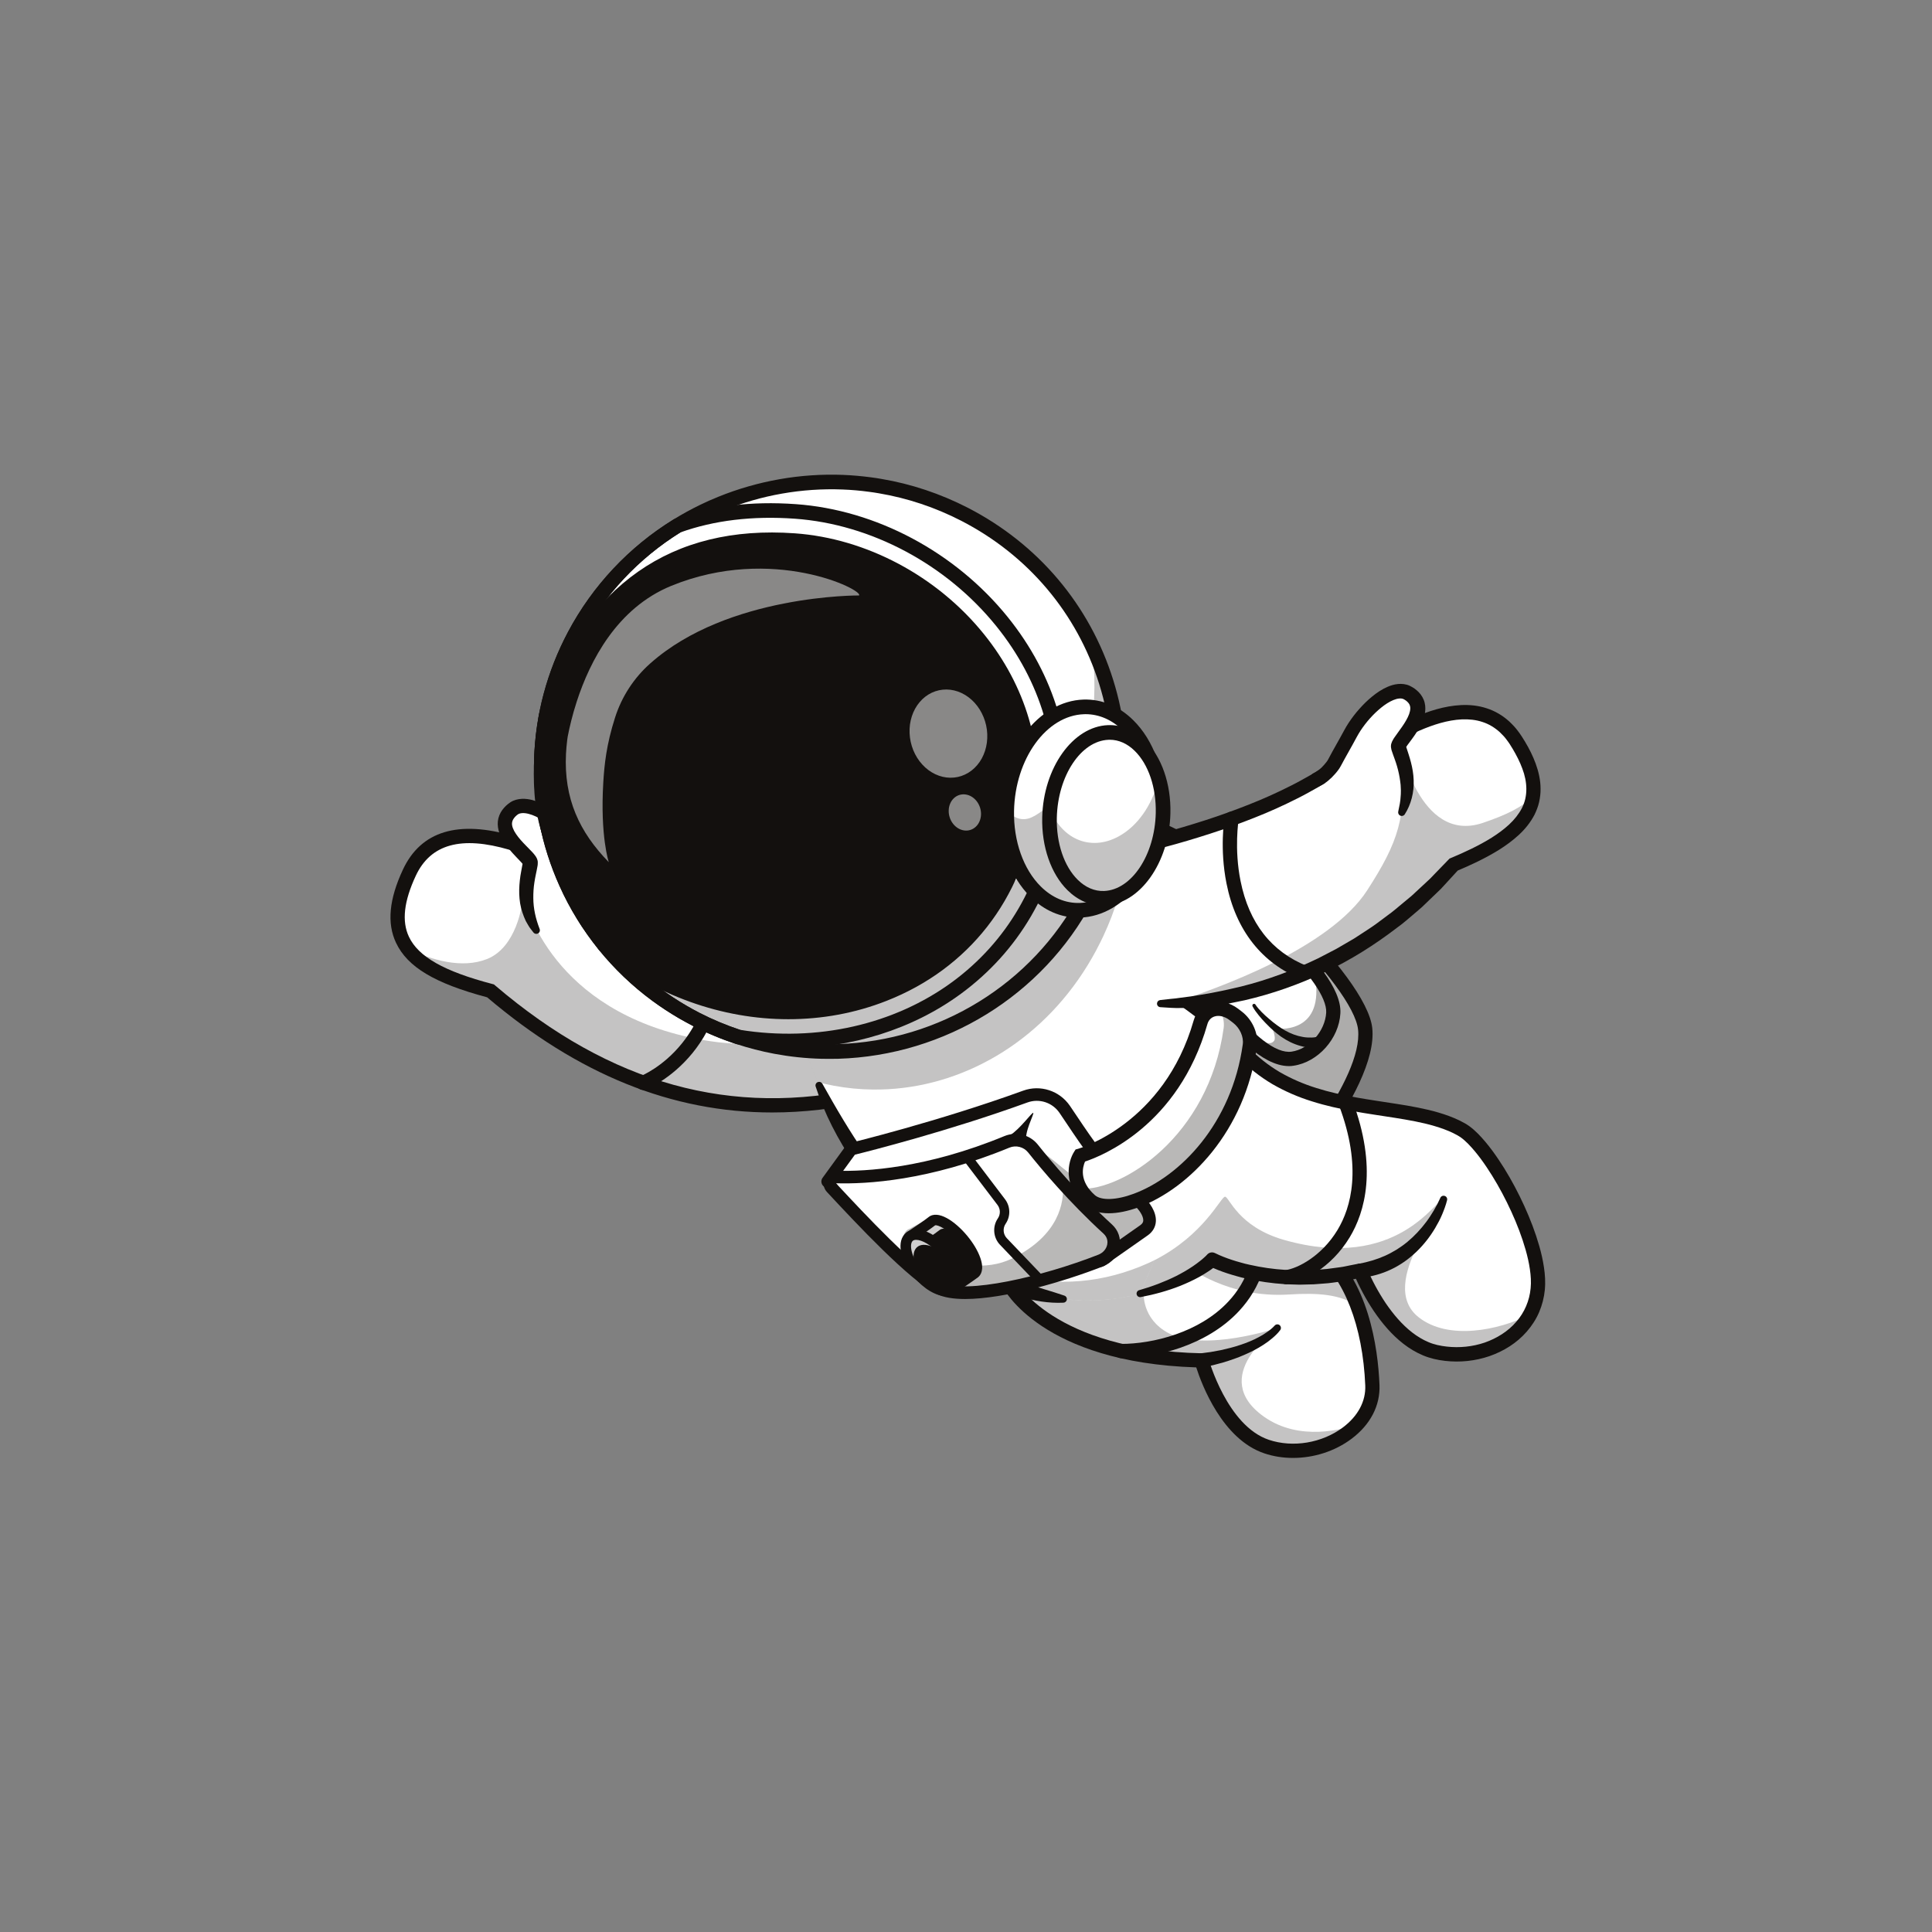 <svg xmlns="http://www.w3.org/2000/svg" xmlns:xlink="http://www.w3.org/1999/xlink" width="500" zoomAndPan="magnify" viewBox="0 0 375 375" height="500" preserveAspectRatio="xMidYMid meet" version="1.0"><rect x="0" y="0" width="375" height="375" fill="#808080" stroke="none"/><defs><filter x="0%" y="0%" width="100%" height="100%" id="0fa5393932"><feColorMatrix values="0 0 0 0 1 0 0 0 0 1 0 0 0 0 1 0 0 0 1 0" color-interpolation-filters="sRGB"/></filter><mask id="825cc54d8a"><g filter="url(#0fa5393932)"><rect x="-37.5" width="450" fill="#000000" y="-37.5" height="450" fill-opacity="0.35"/></g></mask><clipPath id="2a78da70b7"><path d="M 0.039 0.641 L 68.199 0.641 L 68.199 70.48 L 0.039 70.48 Z M 0.039 0.641 " clip-rule="nonzero"/></clipPath><clipPath id="daf2261c3f"><rect x="0" width="69" y="0" height="71"/></clipPath><mask id="df4466a403"><g filter="url(#0fa5393932)"><rect x="-37.5" width="450" fill="#000000" y="-37.5" height="450" fill-opacity="0.35"/></g></mask><clipPath id="f60460e45a"><path d="M 0.641 1 L 22.961 1 L 22.961 19.68 L 0.641 19.68 Z M 0.641 1 " clip-rule="nonzero"/></clipPath><clipPath id="855483f755"><rect x="0" width="23" y="0" height="20"/></clipPath><mask id="450ff6d2cc"><g filter="url(#0fa5393932)"><rect x="-37.5" width="450" fill="#000000" y="-37.5" height="450" fill-opacity="0.25"/></g></mask><clipPath id="f70c1d76a0"><path d="M 0.68 0.762 L 1 0.762 L 1 1.719 L 0.68 1.719 Z M 0.68 0.762 " clip-rule="nonzero"/></clipPath><clipPath id="b4f60ea5df"><rect x="0" width="2" y="0" height="2"/></clipPath><mask id="d644e59df0"><g filter="url(#0fa5393932)"><rect x="-37.5" width="450" fill="#000000" y="-37.5" height="450" fill-opacity="0.25"/></g></mask><clipPath id="33ab762108"><path d="M 1 0.281 L 103.922 0.281 L 103.922 41.801 L 1 41.801 Z M 1 0.281 " clip-rule="nonzero"/></clipPath><clipPath id="eb5e78885e"><rect x="0" width="104" y="0" height="42"/></clipPath><mask id="c6169ba829"><g filter="url(#0fa5393932)"><rect x="-37.5" width="450" fill="#000000" y="-37.5" height="450" fill-opacity="0.25"/></g></mask><clipPath id="be78da6b46"><path d="M 0.398 0.32 L 33.762 0.32 L 33.762 21.68 L 0.398 21.68 Z M 0.398 0.32 " clip-rule="nonzero"/></clipPath><clipPath id="1a6116495f"><rect x="0" width="34" y="0" height="22"/></clipPath><mask id="19037e204e"><g filter="url(#0fa5393932)"><rect x="-37.5" width="450" fill="#000000" y="-37.5" height="450" fill-opacity="0.25"/></g></mask><clipPath id="b97808dabd"><path d="M 0.602 0.441 L 68.52 0.441 L 68.52 46.762 L 0.602 46.762 Z M 0.602 0.441 " clip-rule="nonzero"/></clipPath><clipPath id="97faa07211"><rect x="0" width="69" y="0" height="47"/></clipPath><mask id="303fca979c"><g filter="url(#0fa5393932)"><rect x="-37.5" width="450" fill="#000000" y="-37.5" height="450" fill-opacity="0.25"/></g></mask><clipPath id="d3e0a9a58e"><path d="M 0.238 0.16 L 68.398 0.16 L 68.398 58.48 L 0.238 58.48 Z M 0.238 0.16 " clip-rule="nonzero"/></clipPath><clipPath id="382bab29bb"><rect x="0" width="69" y="0" height="59"/></clipPath><mask id="8f59283b98"><g filter="url(#0fa5393932)"><rect x="-37.5" width="450" fill="#000000" y="-37.5" height="450" fill-opacity="0.25"/></g></mask><clipPath id="a23d0244e5"><path d="M 0.039 0.078 L 76 0.078 L 76 31 L 0.039 31 Z M 0.039 0.078 " clip-rule="nonzero"/></clipPath><clipPath id="cd5ac28ef0"><rect x="0" width="77" y="0" height="32"/></clipPath><mask id="8c38de207d"><g filter="url(#0fa5393932)"><rect x="-37.5" width="450" fill="#000000" y="-37.5" height="450" fill-opacity="0.25"/></g></mask><clipPath id="aae9f83c47"><path d="M 0.281 0.641 L 70.84 0.641 L 70.84 48.879 L 0.281 48.879 Z M 0.281 0.641 " clip-rule="nonzero"/></clipPath><clipPath id="ad17e7c914"><rect x="0" width="71" y="0" height="49"/></clipPath><mask id="9dc5223065"><g filter="url(#0fa5393932)"><rect x="-37.5" width="450" fill="#000000" y="-37.5" height="450" fill-opacity="0.25"/></g></mask><clipPath id="25e3b17589"><path d="M 0.84 0.078 L 66 0.078 L 66 45.68 L 0.84 45.68 Z M 0.84 0.078 " clip-rule="nonzero"/></clipPath><clipPath id="d427175236"><rect x="0" width="67" y="0" height="46"/></clipPath><mask id="f435e01e67"><g filter="url(#0fa5393932)"><rect x="-37.5" width="450" fill="#000000" y="-37.5" height="450" fill-opacity="0.25"/></g></mask><clipPath id="9297a332b8"><path d="M 0.359 0.039 L 112.441 0.039 L 112.441 79.238 L 0.359 79.238 Z M 0.359 0.039 " clip-rule="nonzero"/></clipPath><clipPath id="9d81ac3e7f"><rect x="0" width="113" y="0" height="80"/></clipPath><clipPath id="0bf8f03a47"><path d="M 103 92.016 L 219 92.016 L 219 206 L 103 206 Z M 103 92.016 " clip-rule="nonzero"/></clipPath><mask id="cd8dd4faa6"><g filter="url(#0fa5393932)"><rect x="-37.5" width="450" fill="#000000" y="-37.5" height="450" fill-opacity="0.25"/></g></mask><clipPath id="598994d42c"><path d="M 0.359 0.281 L 29.641 0.281 L 29.641 27.879 L 0.359 27.879 Z M 0.359 0.281 " clip-rule="nonzero"/></clipPath><clipPath id="5fa5a89677"><rect x="0" width="30" y="0" height="28"/></clipPath><mask id="dadc0a8798"><g filter="url(#0fa5393932)"><rect x="-37.5" width="450" fill="#000000" y="-37.5" height="450" fill-opacity="0.25"/></g></mask><clipPath id="0d34c961dd"><path d="M 0.801 0.68 L 23.602 0.68 L 23.602 23 L 0.801 23 Z M 0.801 0.68 " clip-rule="nonzero"/></clipPath><clipPath id="214cfb882d"><rect x="0" width="24" y="0" height="23"/></clipPath><mask id="7b838b7616"><g filter="url(#0fa5393932)"><rect x="-37.5" width="450" fill="#000000" y="-37.5" height="450" fill-opacity="0.5"/></g></mask><clipPath id="ee1c7ca254"><path d="M 0.68 0.16 L 57.801 0.16 L 57.801 57.52 L 0.68 57.52 Z M 0.68 0.16 " clip-rule="nonzero"/></clipPath><clipPath id="2122ffe362"><rect x="0" width="58" y="0" height="58"/></clipPath><mask id="cbf3a8a87c"><g filter="url(#0fa5393932)"><rect x="-37.5" width="450" fill="#000000" y="-37.5" height="450" fill-opacity="0.5"/></g></mask><clipPath id="d9a4aaece0"><rect x="0" width="20" y="0" height="21"/></clipPath><mask id="a0b9b614de"><g filter="url(#0fa5393932)"><rect x="-37.5" width="450" fill="#000000" y="-37.5" height="450" fill-opacity="0.5"/></g></mask><clipPath id="be39070da2"><rect x="0" width="9" y="0" height="10"/></clipPath><mask id="5fb068b84d"><g filter="url(#0fa5393932)"><rect x="-37.5" width="450" fill="#000000" y="-37.5" height="450" fill-opacity="0.3"/></g></mask><clipPath id="094802290b"><path d="M 0.52 0.719 L 26.199 0.719 L 26.199 24.238 L 0.52 24.238 Z M 0.52 0.719 " clip-rule="nonzero"/></clipPath><clipPath id="967825f7fa"><rect x="0" width="27" y="0" height="25"/></clipPath><mask id="ea542dfa20"><g filter="url(#0fa5393932)"><rect x="-37.5" width="450" fill="#000000" y="-37.5" height="450" fill-opacity="0.3"/></g></mask><clipPath id="18e6b12c16"><path d="M 0.52 0.602 L 33.879 0.602 L 33.879 39.238 L 0.52 39.238 Z M 0.52 0.602 " clip-rule="nonzero"/></clipPath><clipPath id="bae3e1815c"><rect x="0" width="34" y="0" height="40"/></clipPath><mask id="54f3760a3a"><g filter="url(#0fa5393932)"><rect x="-37.5" width="450" fill="#000000" y="-37.5" height="450" fill-opacity="0.3"/></g></mask><clipPath id="4c1b8b59c4"><path d="M 0.199 0.16 L 41.238 0.16 L 41.238 21 L 0.199 21 Z M 0.199 0.16 " clip-rule="nonzero"/></clipPath><clipPath id="05fd0bcdae"><rect x="0" width="42" y="0" height="22"/></clipPath><mask id="cc901392d4"><g filter="url(#0fa5393932)"><rect x="-37.5" width="450" fill="#000000" y="-37.5" height="450" fill-opacity="0.3"/></g></mask><clipPath id="72c8b8bac1"><path d="M 0.238 0.121 L 6.961 0.121 L 6.961 5.641 L 0.238 5.641 Z M 0.238 0.121 " clip-rule="nonzero"/></clipPath><clipPath id="543bf644b2"><rect x="0" width="7" y="0" height="6"/></clipPath><mask id="5a6eee7666"><g filter="url(#0fa5393932)"><rect x="-37.5" width="450" fill="#000000" y="-37.5" height="450" fill-opacity="0.8"/></g></mask><clipPath id="1e91abb499"><path d="M 0.398 0.641 L 11.199 0.641 L 11.199 14.559 L 0.398 14.559 Z M 0.398 0.641 " clip-rule="nonzero"/></clipPath><clipPath id="0c850b948e"><rect x="0" width="12" y="0" height="15"/></clipPath><mask id="bf382a915a"><g filter="url(#0fa5393932)"><rect x="-37.5" width="450" fill="#000000" y="-37.5" height="450" fill-opacity="0.3"/></g></mask><clipPath id="147d184b16"><path d="M 1 0.078 L 8.84 0.078 L 8.84 12.559 L 1 12.559 Z M 1 0.078 " clip-rule="nonzero"/></clipPath><clipPath id="d95399286f"><rect x="0" width="9" y="0" height="13"/></clipPath><mask id="f03d3598d4"><g filter="url(#0fa5393932)"><rect x="-37.5" width="450" fill="#000000" y="-37.5" height="450" fill-opacity="0.8"/></g></mask><clipPath id="068f1355fb"><path d="M 0.68 0.52 L 9.559 0.52 L 9.559 8.922 L 0.68 8.922 Z M 0.68 0.52 " clip-rule="nonzero"/></clipPath><clipPath id="f6e1cc20f3"><rect x="0" width="10" y="0" height="9"/></clipPath><mask id="a3e5d3aea5"><g filter="url(#0fa5393932)"><rect x="-37.5" width="450" fill="#000000" y="-37.5" height="450" fill-opacity="0.3"/></g></mask><clipPath id="49749228ac"><path d="M 0.32 0.762 L 7.762 0.762 L 7.762 11.801 L 0.32 11.801 Z M 0.32 0.762 " clip-rule="nonzero"/></clipPath><clipPath id="b37286daa5"><rect x="0" width="8" y="0" height="12"/></clipPath></defs><path fill="#ffffff" d="M 244.988 234.434 C 244.988 234.434 248.008 231.168 251.703 226.469 C 252.426 225.543 253.172 224.574 253.926 223.551 C 254.047 223.391 254.168 223.23 254.289 223.07 C 254.648 222.582 255.012 222.082 255.371 221.586 C 260.562 214.332 265.621 205.578 264.977 199.668 C 263.918 190.016 238.355 165.656 224.066 160.629 C 220.301 159.301 215.047 161.43 209.875 164.691 C 209.844 164.715 209.805 164.738 209.77 164.754 C 205.98 167.148 202.238 170.145 199.176 172.812 C 198.906 173.043 198.641 173.277 198.383 173.508 C 197.859 173.969 197.371 174.418 196.898 174.844 C 196.535 175.18 196.184 175.5 195.852 175.805 C 193.477 178.016 191.996 179.559 191.996 179.559 L 197.145 184.891 L 199.773 187.605 L 204.641 192.648 L 206.109 194.176 Z M 244.988 234.434 " fill-opacity="1" fill-rule="nonzero"/><g mask="url(#825cc54d8a)"><g transform="matrix(1, 0, 0, 1, 197, 164)"><g clip-path="url(#daf2261c3f)"><g clip-path="url(#2a78da70b7)"><path fill="#13100e" d="M 0.137 20.898 L 2.754 23.613 L 38.672 60.789 L 47.988 70.434 C 47.988 70.434 48.051 70.363 48.172 70.234 C 48.203 70.195 48.246 70.152 48.285 70.105 C 48.316 70.066 48.359 70.027 48.398 69.984 C 48.43 69.953 48.453 69.922 48.484 69.891 C 48.496 69.871 48.512 69.863 48.52 69.848 C 48.574 69.793 48.629 69.719 48.695 69.648 C 48.711 69.633 48.719 69.617 48.734 69.602 C 48.785 69.543 48.84 69.48 48.895 69.414 C 48.977 69.328 49.055 69.238 49.137 69.141 C 49.191 69.07 49.258 69.004 49.32 68.934 C 49.387 68.859 49.449 68.781 49.523 68.707 C 49.609 68.613 49.699 68.508 49.789 68.402 C 49.973 68.188 50.172 67.961 50.375 67.719 C 50.559 67.512 50.75 67.285 50.945 67.055 C 51.168 66.781 51.41 66.5 51.66 66.203 C 52.566 65.109 53.602 63.848 54.695 62.461 C 54.902 62.188 55.121 61.914 55.336 61.633 C 55.488 61.441 55.641 61.238 55.793 61.039 C 56.164 60.555 56.543 60.051 56.918 59.543 C 62.566 51.973 68.668 42.117 67.961 35.66 C 67.094 27.707 49.602 9.789 35.477 0.898 C 46.453 10.086 56.551 21.742 57.199 27.734 C 57.52 30.695 56.238 34.543 54.188 38.582 C 53.312 40.301 50.895 40.375 49.883 38.727 C 49.875 38.711 49.867 38.703 49.859 38.688 C 47.996 35.684 45.516 32.617 42.133 29.523 C 34.883 22.898 23.508 14.391 7.871 14.562 C 7.512 14.57 4.16 17.422 0.137 20.898 Z M 0.137 20.898 " fill-opacity="1" fill-rule="nonzero"/></g></g></g></g><path fill="#13100e" d="M 245.012 236.449 L 190.07 179.574 L 190.992 178.609 C 191.219 178.375 196.566 172.828 203.297 167.629 C 212.613 160.434 219.754 157.641 224.523 159.316 C 239.438 164.57 265.242 189.363 266.352 199.523 C 267.691 211.746 246.891 234.418 246.008 235.375 Z M 193.918 179.574 L 244.949 232.402 C 249.059 227.754 264.648 209.41 263.598 199.82 C 263.148 195.73 257.227 187.727 248.523 179.414 C 239.59 170.891 230.043 164.191 223.602 161.93 C 216.172 159.309 200.48 172.98 193.918 179.574 Z M 193.918 179.574 " fill-opacity="1" fill-rule="nonzero"/><path fill="#ffffff" d="M 245.359 182.375 L 237.293 192.312 C 236.57 193.195 236.539 194.457 237.223 195.379 C 239.703 198.742 245.84 206.23 250.898 205.5 C 255.09 204.887 258.578 200.75 258.801 196.617 C 259.051 191.988 252.449 185.266 249.02 182.109 C 247.945 181.125 246.266 181.25 245.359 182.375 Z M 245.359 182.375 " fill-opacity="1" fill-rule="nonzero"/><g mask="url(#df4466a403)"><g transform="matrix(1, 0, 0, 1, 236, 186)"><g clip-path="url(#855483f755)"><g clip-path="url(#f60460e45a)"><path fill="#13100e" d="M 1.215 9.379 C 3.695 12.75 9.832 20.23 14.891 19.488 C 19.09 18.879 22.57 14.742 22.793 10.609 C 22.945 7.766 20.504 4.125 17.805 1.012 C 18.898 2.832 19.492 4.633 19.508 6.199 C 19.637 15.168 10.98 13.602 10.98 13.602 C 10.98 13.602 11.711 15.434 11.324 15.988 C 9.727 18.301 3.801 11.91 0.805 8.535 C 0.883 8.832 1.02 9.121 1.215 9.379 Z M 1.215 9.379 " fill-opacity="1" fill-rule="nonzero"/></g></g></g></g><path fill="#13100e" d="M 250.191 206.93 C 244.836 206.93 239.125 200.301 236.098 196.199 C 235.047 194.777 235.094 192.816 236.211 191.434 L 244.273 181.492 C 244.949 180.656 245.953 180.137 247.02 180.062 C 248.09 179.992 249.148 180.359 249.934 181.082 C 254.746 185.516 260.434 191.82 260.168 196.68 C 259.902 201.602 255.824 206.164 251.082 206.855 C 250.785 206.91 250.488 206.93 250.191 206.93 Z M 246.426 183.242 L 238.363 193.188 C 238.043 193.586 238.023 194.148 238.332 194.559 C 243.07 200.984 247.688 204.559 250.691 204.125 C 254.137 203.625 257.211 200.148 257.414 196.535 C 257.566 193.668 254.078 188.656 248.07 183.121 C 247.84 182.906 247.543 182.801 247.23 182.824 C 246.906 182.852 246.625 183.004 246.426 183.242 Z M 246.426 183.242 " fill-opacity="1" fill-rule="nonzero"/><path fill="#13100e" d="M 256.922 203.152 C 256.648 203.234 256.488 203.266 256.281 203.297 C 256.086 203.328 255.895 203.355 255.711 203.363 C 255.332 203.395 254.965 203.395 254.594 203.379 C 253.863 203.328 253.141 203.227 252.449 203.023 C 251.059 202.648 249.789 202.004 248.66 201.219 C 248.105 200.809 247.559 200.398 247.059 199.934 C 246.539 199.492 246.09 199.008 245.613 198.535 C 245.148 198.055 244.699 197.555 244.281 197.031 C 243.855 196.496 243.461 195.988 243.117 195.324 C 243.035 195.16 243.102 194.961 243.262 194.879 C 243.414 194.801 243.598 194.855 243.688 194.992 L 243.711 195.035 C 244.023 195.516 244.473 196.012 244.914 196.465 C 245.367 196.922 245.84 197.355 246.336 197.773 C 246.828 198.184 247.332 198.617 247.848 198.977 C 248.352 199.363 248.891 199.691 249.43 200.012 C 250.516 200.625 251.68 201.066 252.859 201.266 C 253.445 201.379 254.039 201.402 254.617 201.387 C 254.906 201.379 255.188 201.348 255.461 201.289 C 255.598 201.266 255.734 201.234 255.863 201.203 C 255.977 201.168 256.137 201.121 256.176 201.098 C 256.715 200.809 257.387 201.016 257.668 201.555 C 257.949 202.094 257.75 202.766 257.211 203.047 C 257.148 203.082 257.082 203.105 257.02 203.129 Z M 256.922 203.152 " fill-opacity="1" fill-rule="nonzero"/><path fill="#13100e" d="M 209.531 173.551 C 210.453 172.258 211.402 170.996 212.371 169.75 C 213.344 168.508 214.332 167.27 215.367 166.062 C 216.398 164.859 217.449 163.664 218.582 162.516 C 219.707 161.367 220.879 160.242 222.219 159.223 C 222.828 158.758 223.695 158.875 224.164 159.488 C 224.629 160.098 224.508 160.965 223.898 161.43 C 223.875 161.445 223.852 161.469 223.816 161.488 L 223.809 161.496 C 222.59 162.289 221.418 163.262 220.27 164.273 C 219.121 165.285 218.012 166.379 216.926 167.477 C 215.836 168.586 214.773 169.727 213.738 170.883 C 212.703 172.039 211.668 173.219 210.68 174.418 L 210.672 174.426 C 210.422 174.73 209.973 174.77 209.668 174.52 C 209.371 174.273 209.312 173.848 209.531 173.551 Z M 209.531 173.551 " fill-opacity="1" fill-rule="nonzero"/><path fill="#ffffff" d="M 189.5 181.285 L 181.781 192.543 L 168.859 211.387 L 168.137 212.438 C 165.277 213.086 162.457 213.578 159.672 213.93 C 135.777 216.941 114.879 209.105 95.219 192.32 C 87.688 190.344 82.023 187.926 79.199 184.168 C 76.555 180.656 76.387 175.977 79.461 169.383 C 83.672 160.371 93.035 161.758 99.332 163.613 C 102.723 164.617 110.695 167.059 115.387 169.535 C 117.457 170.625 119.676 171.621 121.996 172.512 C 139.699 179.379 163.719 180.988 177.82 181.293 C 184.914 181.461 189.5 181.285 189.5 181.285 Z M 189.5 181.285 " fill-opacity="1" fill-rule="nonzero"/><g mask="url(#450ff6d2cc)"><g transform="matrix(1, 0, 0, 1, 103, 173)"><g clip-path="url(#b4f60ea5df)"><g clip-path="url(#f70c1d76a0)"><path fill="#13100e" d="M 0.926 0.977 C 0.965 1.07 0.992 1.289 1 1.586 C 0.895 1.098 0.887 0.871 0.926 0.977 Z M 0.926 0.977 " fill-opacity="1" fill-rule="nonzero"/></g></g></g></g><g mask="url(#d644e59df0)"><g transform="matrix(1, 0, 0, 1, 78, 173)"><g clip-path="url(#eb5e78885e)"><g clip-path="url(#33ab762108)"><path fill="#13100e" d="M 103.773 19.543 L 90.852 38.387 L 90.129 39.438 C 87.27 40.086 84.449 40.578 81.664 40.93 C 57.77 43.941 36.871 36.105 17.211 19.32 C 9.68 17.344 4.016 14.926 1.191 11.168 C 5.734 13.328 11.672 15.109 16.586 13.125 C 22.109 10.895 23.531 2.855 23.516 0.43 C 24.312 4.324 30.641 24.547 59.809 29.086 C 77.574 31.848 97.156 22.926 103.773 19.543 Z M 103.773 19.543 " fill-opacity="1" fill-rule="nonzero"/></g></g></g></g><path fill="#13100e" d="M 149.883 215.93 C 130.406 215.93 112.168 208.535 94.555 193.578 C 84.371 190.863 79.07 187.691 76.859 182.977 C 75.078 179.18 75.52 174.547 78.203 168.797 C 81.703 161.301 88.941 159.109 99.719 162.289 C 104.777 163.785 111.715 166.039 116.02 168.312 C 141.16 181.574 188.961 179.918 189.445 179.902 C 190.215 179.879 190.848 180.473 190.883 181.234 C 190.914 182 190.312 182.641 189.547 182.672 C 187.555 182.746 140.523 184.375 114.727 170.77 C 111.523 169.086 105.918 167.012 98.93 164.957 C 89.543 162.184 83.582 163.824 80.707 169.977 C 78.395 174.93 77.953 178.801 79.367 181.812 C 81.188 185.699 86.184 188.535 95.566 190.992 L 95.871 191.074 L 96.113 191.281 C 118.566 210.438 142.02 216.926 167.824 211.098 C 168.57 210.926 169.309 211.395 169.477 212.141 C 169.645 212.887 169.18 213.625 168.434 213.793 C 162.121 215.215 155.938 215.93 149.883 215.93 Z M 149.883 215.93 " fill-opacity="1" fill-rule="nonzero"/><path fill="#13100e" d="M 124.816 211.562 C 124.262 211.562 123.73 211.223 123.523 210.672 C 123.25 209.957 123.602 209.16 124.316 208.887 C 124.375 208.863 128.629 207.168 132.371 202.512 C 137.41 196.246 139.207 187.852 137.73 177.574 C 137.617 176.816 138.148 176.113 138.902 176.008 C 139.656 175.895 140.363 176.426 140.469 177.18 C 142.469 191.066 138.285 199.629 134.43 204.375 C 130.203 209.562 125.508 211.402 125.312 211.473 C 125.145 211.531 124.977 211.562 124.816 211.562 Z M 124.816 211.562 " fill-opacity="1" fill-rule="nonzero"/><path fill="#ffffff" d="M 119.996 171.719 C 118.473 171.332 116.535 169.574 116.047 168.875 C 115.043 167.438 113.637 165.703 111.988 163.438 C 109.172 159.559 102.586 154.652 99.523 157.078 C 94.641 160.949 102.801 166.137 102.906 167.375 C 103.012 168.609 100.434 174.762 104.117 180.648 Z M 119.996 171.719 " fill-opacity="1" fill-rule="nonzero"/><path fill="#13100e" d="M 119.66 173.059 C 118.895 172.852 118.309 172.531 117.766 172.199 C 117.227 171.855 116.734 171.484 116.27 171.082 C 116.039 170.883 115.812 170.676 115.586 170.449 C 115.363 170.223 115.137 169.984 114.898 169.645 C 114.59 169.211 114.27 168.777 113.949 168.344 L 111.949 165.703 L 110.953 164.355 C 110.648 163.93 110.344 163.551 109.996 163.156 C 108.641 161.613 107.02 160.227 105.285 159.164 C 104.414 158.645 103.508 158.203 102.633 157.977 C 101.758 157.742 100.961 157.77 100.52 158.074 C 100.426 158.129 100.246 158.289 100.094 158.426 C 99.965 158.57 99.82 158.707 99.727 158.859 C 99.523 159.148 99.422 159.422 99.387 159.719 C 99.316 160.305 99.629 161.109 100.168 161.887 C 100.699 162.676 101.395 163.43 102.145 164.191 C 102.52 164.578 102.906 164.957 103.324 165.406 C 103.531 165.641 103.742 165.855 104 166.242 C 104.055 166.312 104.145 166.488 104.215 166.633 C 104.246 166.684 104.305 166.867 104.336 166.996 C 104.352 167.066 104.367 167.141 104.375 167.211 C 104.383 167.285 104.375 167.293 104.383 167.332 C 104.383 167.469 104.383 167.605 104.375 167.742 C 104.375 167.824 104.367 167.855 104.359 167.895 L 104.344 168.023 C 104.238 168.707 104.109 169.195 104.008 169.727 C 103.895 170.25 103.805 170.762 103.727 171.27 C 103.566 172.289 103.508 173.301 103.516 174.305 C 103.523 176.328 103.965 178.289 104.73 180.273 L 104.746 180.32 C 104.883 180.68 104.707 181.082 104.344 181.219 C 104.055 181.332 103.742 181.234 103.555 181.012 C 103.371 180.785 103.188 180.555 103.012 180.312 L 102.746 179.949 C 102.664 179.82 102.594 179.695 102.512 179.566 C 102.359 179.309 102.207 179.051 102.062 178.785 C 101.941 178.512 101.812 178.238 101.703 177.957 C 101.258 176.844 100.945 175.652 100.844 174.457 C 100.723 173.262 100.77 172.055 100.898 170.891 C 100.953 170.305 101.051 169.727 101.156 169.164 C 101.25 168.609 101.371 168.023 101.438 167.613 L 101.445 167.543 C 101.453 167.52 101.453 167.484 101.453 167.492 C 101.453 167.492 101.453 167.484 101.461 167.484 C 101.461 167.492 101.461 167.461 101.469 167.504 C 101.469 167.543 101.477 167.582 101.484 167.621 C 101.492 167.695 101.547 167.801 101.539 167.793 C 101.547 167.816 101.582 167.863 101.559 167.824 C 101.516 167.758 101.348 167.559 101.188 167.383 C 100.852 167.012 100.457 166.617 100.07 166.207 C 99.293 165.383 98.496 164.5 97.812 163.438 C 97.477 162.906 97.156 162.32 96.922 161.656 C 96.691 160.996 96.547 160.219 96.633 159.414 C 96.715 158.613 97.043 157.832 97.484 157.23 C 97.703 156.918 97.949 156.66 98.199 156.41 C 98.457 156.188 98.691 155.961 99.059 155.727 C 99.758 155.27 100.57 155.086 101.301 155.055 C 102.039 155.02 102.723 155.133 103.355 155.293 C 104.617 155.633 105.711 156.18 106.738 156.797 C 108.77 158.043 110.535 159.566 112.102 161.332 C 112.488 161.777 112.871 162.258 113.211 162.723 L 114.184 164.039 L 116.184 166.684 C 116.52 167.133 116.855 167.582 117.188 168.055 C 117.266 168.168 117.41 168.336 117.578 168.496 C 117.738 168.668 117.926 168.828 118.109 168.988 C 118.48 169.309 118.871 169.605 119.266 169.855 C 119.66 170.105 120.062 170.297 120.367 170.379 L 120.414 170.395 C 121.152 170.594 121.586 171.355 121.387 172.086 C 121.16 172.828 120.398 173.262 119.66 173.059 Z M 119.66 173.059 " fill-opacity="1" fill-rule="nonzero"/><path fill="#ffffff" d="M 263.371 276.488 C 259.363 280.785 252.062 282.879 245.84 280.785 C 236.926 277.789 233.23 264.062 233.23 264.062 C 202.938 263.402 195.789 249.066 195.789 249.066 L 205.297 235.559 L 215.594 220.918 C 220.059 226.445 225.457 229.945 230.926 232.453 C 240.73 236.957 250.754 238.266 255.926 242.379 C 259.34 245.078 261.812 248.988 263.508 253.508 C 265.258 258.184 266.16 263.523 266.383 268.883 C 266.496 271.789 265.324 274.398 263.371 276.488 Z M 263.371 276.488 " fill-opacity="1" fill-rule="nonzero"/><g mask="url(#c6169ba829)"><g transform="matrix(1, 0, 0, 1, 230, 232)"><g clip-path="url(#1a6116495f)"><g clip-path="url(#be78da6b46)"><path fill="#13100e" d="M 33.5 21.508 C 30.176 19.211 25.781 18.906 20.184 19.262 C 8.25 20.016 0.523 13.793 0.523 13.793 L 0.918 0.461 C 10.723 4.965 20.746 6.273 25.918 10.387 C 29.332 13.086 31.812 16.988 33.5 21.508 Z M 33.5 21.508 " fill-opacity="1" fill-rule="nonzero"/></g></g></g></g><g mask="url(#19037e204e)"><g transform="matrix(1, 0, 0, 1, 195, 235)"><g clip-path="url(#97faa07211)"><g clip-path="url(#b97808dabd)"><path fill="#13100e" d="M 68.371 41.488 C 64.363 45.785 57.062 47.879 50.84 45.785 C 41.926 42.789 38.23 29.062 38.23 29.062 C 7.938 28.402 0.789 14.066 0.789 14.066 L 10.297 0.559 C 15.211 5.105 26.996 15.922 26.996 15.922 C 26.996 15.922 26.562 20.969 31.812 23.762 C 38.754 27.449 52.629 22.863 52.938 22.758 C 52.582 23.008 39.426 32.227 50.309 39.961 C 57.281 44.91 65.945 42.355 68.371 41.488 Z M 68.371 41.488 " fill-opacity="1" fill-rule="nonzero"/></g></g></g></g><path fill="#13100e" d="M 250.98 282.984 C 249.066 282.984 247.172 282.695 245.398 282.094 C 237.246 279.355 233.262 268.754 232.188 265.41 C 202.254 264.457 194.848 250.289 194.543 249.68 C 194.207 248.996 194.48 248.16 195.16 247.824 C 195.844 247.484 196.672 247.758 197.016 248.441 C 197.113 248.633 204.375 262.047 233.254 262.672 C 233.871 262.688 234.402 263.105 234.562 263.691 C 234.594 263.82 238.176 276.742 246.281 279.465 C 250.965 281.039 256.617 280.094 260.672 277.051 C 263.582 274.863 265.121 271.98 264.996 268.93 C 264.52 257.363 260.898 248.082 255.066 243.453 C 252.312 241.27 247.938 239.879 242.859 238.273 C 233.871 235.422 222.684 231.883 214.516 221.777 C 214.035 221.184 214.133 220.316 214.727 219.836 C 215.32 219.352 216.188 219.449 216.668 220.043 C 224.316 229.504 235.062 232.91 243.695 235.641 C 249.027 237.328 253.629 238.789 256.785 241.285 C 265.637 248.297 267.461 261.539 267.758 268.816 C 267.918 272.809 266 276.52 262.336 279.266 C 259.098 281.699 255.004 282.984 250.98 282.984 Z M 250.98 282.984 " fill-opacity="1" fill-rule="nonzero"/><path fill="#13100e" d="M 217.609 263.613 C 216.848 263.613 216.227 262.996 216.227 262.23 C 216.227 261.469 216.848 260.852 217.609 260.852 C 223.688 260.852 232.805 258.691 238.465 252.586 C 242.168 248.602 243.816 243.543 243.375 237.543 C 243.316 236.781 243.887 236.113 244.652 236.059 C 245.414 236 246.082 236.57 246.137 237.336 C 246.645 244.129 244.746 249.895 240.5 254.465 C 234.227 261.219 224.25 263.613 217.609 263.613 Z M 217.609 263.613 " fill-opacity="1" fill-rule="nonzero"/><path fill="#13100e" d="M 248.496 258.16 C 248.352 258.359 248.25 258.48 248.121 258.625 C 248 258.762 247.871 258.898 247.742 259.027 C 247.484 259.285 247.223 259.523 246.941 259.758 C 246.668 259.992 246.379 260.199 246.098 260.426 C 245.809 260.625 245.52 260.832 245.223 261.027 C 244.031 261.805 242.773 262.441 241.477 262.996 C 240.195 263.566 238.859 264.008 237.52 264.426 L 235.496 264.969 L 233.457 265.43 C 232.707 265.598 231.969 265.121 231.801 264.375 C 231.633 263.629 232.105 262.891 232.852 262.723 C 232.895 262.715 232.926 262.707 232.965 262.695 L 233.023 262.688 L 234.98 262.426 L 236.926 262.07 C 238.211 261.781 239.496 261.477 240.73 261.051 C 241.977 260.641 243.195 260.152 244.336 259.531 C 244.625 259.379 244.898 259.211 245.18 259.051 C 245.445 258.875 245.727 258.707 245.984 258.52 C 246.25 258.336 246.5 258.145 246.738 257.941 C 246.852 257.84 246.973 257.734 247.086 257.629 C 247.188 257.531 247.309 257.406 247.375 257.332 L 247.422 257.285 C 247.68 257.004 248.113 256.98 248.395 257.227 C 248.66 257.477 248.699 257.879 248.496 258.16 Z M 248.496 258.16 " fill-opacity="1" fill-rule="nonzero"/><path fill="#ffffff" d="M 236.168 243.879 C 205.949 265.43 174.562 242.875 160.508 213.945 C 159.879 212.652 159.285 211.344 158.73 210.027 C 156.484 204.727 154.828 199.281 153.871 193.895 L 178.145 182.238 L 195.297 174 L 200.914 171.301 C 205.266 176.113 209.504 179.812 213.57 182.898 C 219.867 187.676 225.746 191.008 230.996 194.809 C 236.426 198.727 241.188 203.129 245.035 210.117 C 251.926 222.652 247.719 235.648 236.168 243.879 Z M 236.168 243.879 " fill-opacity="1" fill-rule="nonzero"/><g mask="url(#303fca979c)"><g transform="matrix(1, 0, 0, 1, 180, 194)"><g clip-path="url(#382bab29bb)"><g clip-path="url(#d3e0a9a58e)"><path fill="#13100e" d="M 56.168 49.879 C 36.348 64.016 16.027 59.172 0.434 46.016 C 15.289 56.297 33.555 58.965 51.414 46.234 C 62.965 38 67.172 25.008 60.281 12.477 C 57.406 7.258 54.035 3.492 50.242 0.27 C 50.5 0.445 50.75 0.633 51.004 0.816 C 56.434 4.734 61.199 9.137 65.043 16.125 C 71.926 28.652 67.719 41.648 56.168 49.879 Z M 56.168 49.879 " fill-opacity="1" fill-rule="nonzero"/></g></g></g></g><path fill="#13100e" d="M 236.168 245.27 C 235.734 245.27 235.309 245.07 235.047 244.691 C 234.605 244.074 234.75 243.207 235.367 242.762 C 246.906 234.539 250.145 222.293 243.824 210.809 C 238.57 201.258 231.465 196.633 223.246 191.273 C 216.211 186.688 208.238 181.492 199.883 172.258 C 199.371 171.688 199.418 170.812 199.98 170.305 C 200.551 169.789 201.418 169.84 201.934 170.402 C 210.043 179.371 217.859 184.465 224.758 188.961 C 233.285 194.52 240.66 199.32 246.25 209.48 C 253.195 222.105 249.559 236.059 236.973 245.027 C 236.73 245.18 236.449 245.27 236.168 245.27 Z M 236.168 245.27 " fill-opacity="1" fill-rule="nonzero"/><path fill="#13100e" d="M 159.617 210.34 C 162.289 215.113 165.004 219.777 168.113 224.203 C 169.672 226.41 171.332 228.531 173.094 230.57 C 174.852 232.613 176.707 234.562 178.672 236.395 C 180.648 238.219 182.68 239.969 184.84 241.543 C 187.004 243.125 189.258 244.562 191.598 245.848 C 192.777 246.473 193.965 247.078 195.188 247.605 C 195.789 247.887 196.414 248.129 197.043 248.379 C 197.652 248.625 198.262 248.836 198.895 249.043 C 200.164 249.453 201.441 249.855 202.719 250.25 C 204.004 250.641 205.289 251.027 206.59 251.477 L 206.605 251.484 C 206.977 251.613 207.168 252.008 207.039 252.379 C 206.945 252.656 206.688 252.836 206.406 252.852 C 200.711 253.117 195.227 250.965 190.207 248.457 C 187.691 247.172 185.301 245.664 183.02 244.016 C 180.738 242.371 178.578 240.562 176.547 238.629 C 172.465 234.773 168.891 230.426 165.766 225.801 C 162.645 221.184 160.023 216.195 158.32 210.895 C 158.203 210.527 158.402 210.141 158.773 210.02 C 159.117 209.914 159.453 210.059 159.617 210.34 Z M 159.617 210.34 " fill-opacity="1" fill-rule="nonzero"/><path fill="#ffffff" d="M 297 255.156 C 293.777 261.098 286.07 264.102 278.742 262.457 C 269.281 260.328 264.031 246.645 264.031 246.645 C 246.668 250.594 235.293 244.5 235.293 244.5 C 235.293 244.5 231.141 248.797 221.289 251.094 L 224.066 244.609 L 241.352 204.27 C 253.848 217.359 273.059 213.23 283.715 219.266 C 289.039 222.266 298.043 238.484 298.523 248.16 C 298.668 250.785 298.09 253.141 297 255.156 Z M 297 255.156 " fill-opacity="1" fill-rule="nonzero"/><g mask="url(#8f59283b98)"><g transform="matrix(1, 0, 0, 1, 221, 232)"><g clip-path="url(#cd5ac28ef0)"><g clip-path="url(#a23d0244e5)"><path fill="#13100e" d="M 76 23.156 C 72.777 29.098 65.07 32.102 57.742 30.457 C 48.281 28.328 43.031 14.645 43.031 14.645 C 25.668 18.594 14.293 12.5 14.293 12.5 C 14.293 12.5 10.141 16.797 0.289 19.094 L 3.066 12.609 C 12.754 7.68 15.965 0.281 16.777 0.281 C 17.578 0.281 19.281 6.121 28.238 8.668 C 50.309 14.934 57.75 0.57 59.223 0.75 C 60.691 0.926 45.793 17.051 54.418 23.727 C 60.16 28.168 69.758 26.266 76 23.156 Z M 76 23.156 " fill-opacity="1" fill-rule="nonzero"/></g></g></g></g><path fill="#13100e" d="M 242.355 203.312 C 244.137 205.168 246.168 206.766 248.387 208.086 C 250.617 209.371 253.012 210.414 255.508 211.184 C 260.504 212.773 265.82 213.434 271.18 214.277 C 272.52 214.484 273.867 214.711 275.219 214.984 C 276.566 215.25 277.926 215.562 279.273 215.965 C 280.625 216.363 281.965 216.848 283.266 217.473 L 284.23 217.98 C 284.383 218.051 284.566 218.172 284.734 218.277 C 284.91 218.379 285.074 218.492 285.227 218.613 C 285.859 219.07 286.398 219.578 286.91 220.082 C 288.926 222.156 290.508 224.438 291.98 226.781 C 293.434 229.133 294.719 231.566 295.867 234.082 C 297.008 236.586 298.004 239.172 298.773 241.855 C 299.152 243.195 299.473 244.57 299.68 245.984 C 299.73 246.336 299.77 246.699 299.816 247.051 L 299.898 248.137 C 299.906 248.508 299.922 248.875 299.914 249.246 C 299.891 249.613 299.891 249.984 299.852 250.352 C 299.707 251.832 299.336 253.301 298.75 254.676 C 298.164 256.055 297.336 257.324 296.363 258.441 C 294.414 260.699 291.828 262.281 289.082 263.234 C 286.316 264.176 283.371 264.473 280.488 264.145 C 280.125 264.094 279.773 264.039 279.41 263.992 C 279.059 263.918 278.703 263.855 278.344 263.773 C 277.613 263.59 276.887 263.371 276.199 263.074 C 274.816 262.496 273.555 261.727 272.406 260.836 C 270.109 259.051 268.277 256.852 266.695 254.539 C 265.91 253.371 265.195 252.176 264.535 250.949 C 264.207 250.336 263.895 249.711 263.59 249.086 C 263.285 248.449 263.012 247.832 262.73 247.133 L 264.328 247.984 L 262.48 248.344 L 261.559 248.531 C 261.25 248.594 260.938 248.652 260.633 248.691 L 258.77 248.949 C 258.457 248.988 258.152 249.035 257.84 249.066 L 256.898 249.141 L 255.02 249.285 L 253.141 249.332 L 252.199 249.355 L 251.262 249.324 C 250.633 249.301 250.008 249.293 249.375 249.254 C 246.859 249.094 244.363 248.738 241.902 248.176 L 240.98 247.961 L 240.066 247.711 C 239.453 247.551 238.852 247.348 238.242 247.164 C 237.641 246.965 237.039 246.754 236.441 246.516 C 236.145 246.395 235.848 246.281 235.551 246.145 C 235.246 246.016 234.973 245.887 234.629 245.711 L 236.273 245.453 C 236.09 245.621 235.969 245.727 235.824 245.848 C 235.68 245.969 235.543 246.062 235.398 246.176 C 235.117 246.387 234.828 246.594 234.539 246.777 C 233.961 247.164 233.375 247.52 232.781 247.848 C 231.582 248.508 230.355 249.066 229.109 249.574 C 227.867 250.07 226.59 250.488 225.312 250.852 C 224.676 251.043 224.027 251.18 223.383 251.348 L 221.441 251.758 C 221.062 251.84 220.703 251.598 220.621 251.23 C 220.551 250.875 220.758 250.531 221.094 250.426 L 221.129 250.418 L 222.965 249.855 C 223.57 249.637 224.18 249.445 224.773 249.211 C 225.969 248.754 227.133 248.25 228.266 247.688 C 229.391 247.117 230.492 246.488 231.52 245.793 C 232.035 245.438 232.539 245.078 233.012 244.691 C 233.254 244.508 233.48 244.305 233.703 244.105 C 233.809 244.008 233.93 243.902 234.027 243.809 C 234.121 243.711 234.242 243.59 234.289 243.535 C 234.676 243.078 235.309 242.965 235.824 243.223 L 235.945 243.277 C 236.145 243.383 236.426 243.512 236.684 243.621 C 236.941 243.742 237.215 243.848 237.48 243.953 C 238.016 244.168 238.57 244.363 239.125 244.547 C 239.688 244.723 240.242 244.906 240.812 245.051 L 241.664 245.285 L 242.523 245.484 C 244.828 246.008 247.18 246.344 249.551 246.488 C 250.145 246.531 250.738 246.531 251.324 246.555 L 252.215 246.578 L 253.109 246.555 L 254.891 246.516 L 256.664 246.379 L 257.559 246.305 C 257.855 246.273 258.145 246.227 258.441 246.191 L 260.207 245.953 C 260.504 245.918 260.793 245.863 261.09 245.801 L 261.965 245.621 L 263.719 245.277 L 263.75 245.27 C 264.426 245.141 265.074 245.512 265.316 246.129 C 265.539 246.684 265.812 247.301 266.086 247.887 C 266.367 248.473 266.656 249.059 266.969 249.629 C 267.59 250.777 268.262 251.895 268.984 252.973 C 270.449 255.109 272.125 257.098 274.102 258.633 C 275.09 259.395 276.148 260.039 277.258 260.504 C 277.812 260.746 278.383 260.914 278.961 261.059 C 279.258 261.133 279.57 261.18 279.875 261.242 L 280.801 261.371 C 283.281 261.652 285.828 261.395 288.18 260.594 C 290.52 259.773 292.688 258.434 294.277 256.594 C 295.891 254.77 296.871 252.473 297.094 250.055 C 297.215 248.852 297.137 247.621 296.949 246.355 C 296.766 245.094 296.477 243.832 296.117 242.57 C 295.402 240.066 294.453 237.59 293.352 235.191 C 292.254 232.789 291.016 230.445 289.625 228.203 C 288.238 225.977 286.711 223.801 284.953 222.004 C 284.512 221.57 284.062 221.145 283.594 220.812 C 283.48 220.727 283.363 220.645 283.25 220.582 C 283.129 220.508 283.031 220.438 282.887 220.363 L 282.062 219.93 C 280.93 219.383 279.723 218.949 278.488 218.582 C 277.25 218.211 275.973 217.914 274.672 217.656 C 273.379 217.402 272.062 217.176 270.738 216.969 C 265.445 216.133 259.984 215.465 254.664 213.777 C 252.008 212.961 249.414 211.836 246.973 210.43 C 244.547 208.992 242.297 207.227 240.34 205.184 C 239.809 204.633 239.824 203.754 240.379 203.227 C 240.941 202.734 241.824 202.758 242.355 203.312 Z M 242.355 203.312 " fill-opacity="1" fill-rule="nonzero"/><path fill="#13100e" d="M 280.879 232.949 C 280.633 233.938 280.293 234.828 279.918 235.727 C 279.539 236.629 279.082 237.488 278.582 238.332 C 277.586 240.016 276.367 241.582 274.93 242.965 C 274.207 243.648 273.434 244.297 272.617 244.875 C 271.789 245.445 270.922 245.969 270.004 246.395 C 268.184 247.262 266.207 247.801 264.223 248.016 C 263.461 248.098 262.777 247.551 262.695 246.789 C 262.617 246.062 263.105 245.414 263.805 245.285 L 263.836 245.277 C 265.547 244.949 267.211 244.465 268.785 243.766 C 269.57 243.414 270.328 243.004 271.074 242.555 C 271.805 242.09 272.52 241.59 273.195 241.027 C 274.543 239.914 275.758 238.602 276.832 237.172 C 277.371 236.457 277.852 235.695 278.316 234.926 C 278.777 234.16 279.203 233.328 279.547 232.547 L 279.562 232.508 C 279.715 232.152 280.125 232 280.48 232.152 C 280.809 232.289 280.961 232.629 280.879 232.949 Z M 280.879 232.949 " fill-opacity="1" fill-rule="nonzero"/><path fill="#ffffff" d="M 297.555 154.5 C 296.773 160.203 290.934 164.137 282.133 167.809 C 265.965 186.008 246.5 192.961 231.543 194.457 C 230.113 194.602 228.715 194.695 227.375 194.746 C 226.637 194.777 225.914 194.785 225.199 194.785 L 211.754 185.188 L 194.414 172.812 L 190.148 169.766 C 190.148 169.766 203.234 168.457 218.949 164.781 C 232.918 161.512 248.957 156.371 259.742 148.621 C 263.918 145.617 271.234 142.211 274.367 140.797 C 280.164 138.172 288.969 135.586 294.203 143.68 C 296.949 147.938 297.973 151.465 297.555 154.5 Z M 297.555 154.5 " fill-opacity="1" fill-rule="nonzero"/><g mask="url(#8c38de207d)"><g transform="matrix(1, 0, 0, 1, 227, 146)"><g clip-path="url(#ad17e7c914)"><g clip-path="url(#aae9f83c47)"><path fill="#13100e" d="M 70.555 8.5 C 69.773 14.203 63.934 18.137 55.133 21.809 C 37.414 41.75 15.73 48.199 0.375 48.746 C 9.516 45.852 31.137 38.039 38.387 26.785 C 44.469 17.359 45.992 12.609 45.156 1.254 C 44.887 -2.512 48.188 17.969 60.805 13.727 C 65.363 12.188 68.57 10.637 70.555 8.5 Z M 70.555 8.5 " fill-opacity="1" fill-rule="nonzero"/></g></g></g></g><path fill="#13100e" d="M 190.016 168.395 C 192.969 168.082 195.957 167.664 198.93 167.211 C 201.898 166.762 204.863 166.258 207.82 165.703 C 213.723 164.594 219.594 163.293 225.383 161.734 C 228.281 160.965 231.16 160.105 234 159.191 C 236.852 158.273 239.664 157.254 242.441 156.152 C 245.223 155.062 247.938 153.832 250.586 152.492 C 251.918 151.832 253.203 151.094 254.496 150.371 L 256.383 149.207 C 257.02 148.828 257.605 148.387 258.223 147.977 L 259.148 147.344 C 259.469 147.117 259.797 146.887 260.129 146.684 C 260.777 146.25 261.445 145.848 262.109 145.457 C 263.445 144.668 264.785 143.938 266.145 143.23 C 268.867 141.816 271.586 140.523 274.398 139.273 C 277.25 138.043 280.309 137.023 283.602 136.855 C 285.242 136.781 286.945 136.941 288.566 137.48 C 290.195 137.996 291.699 138.902 292.953 140.043 C 293.562 140.621 294.148 141.23 294.637 141.898 C 294.902 142.219 295.113 142.574 295.352 142.91 L 295.98 143.914 C 296.789 145.262 297.52 146.691 298.074 148.219 C 298.629 149.746 299.023 151.391 299.023 153.109 C 299.039 153.961 298.926 154.828 298.742 155.68 C 298.551 156.531 298.227 157.344 297.859 158.113 C 297.07 159.641 295.996 160.957 294.797 162.059 C 293.602 163.164 292.309 164.098 290.977 164.941 C 288.301 166.602 285.5 167.902 282.672 169.094 L 283.168 168.73 L 280.383 171.766 L 279.684 172.523 C 279.441 172.762 279.195 172.996 278.945 173.238 L 277.457 174.664 L 275.973 176.094 L 274.406 177.438 C 273.355 178.32 272.328 179.242 271.203 180.039 C 266.84 183.387 262.152 186.352 257.164 188.695 C 252.191 191.066 246.965 192.906 241.598 194.148 L 239.574 194.566 C 238.902 194.703 238.227 194.848 237.543 194.945 C 236.18 195.129 234.82 195.363 233.445 195.449 L 231.391 195.613 L 229.328 195.652 L 228.301 195.66 C 227.953 195.652 227.609 195.637 227.27 195.621 C 226.59 195.586 225.898 195.547 225.215 195.492 C 224.828 195.469 224.547 195.129 224.574 194.754 C 224.598 194.414 224.855 194.156 225.176 194.117 L 225.207 194.109 C 225.875 194.031 226.539 193.949 227.207 193.887 L 228.203 193.789 L 229.199 193.652 L 231.184 193.395 L 233.148 193.074 C 235.777 192.656 238.371 192.078 240.949 191.469 C 246.098 190.184 251.082 188.312 255.855 186.008 L 259.379 184.176 L 262.816 182.176 C 263.934 181.469 265.035 180.723 266.145 180 C 266.703 179.645 267.227 179.234 267.758 178.844 L 269.355 177.652 C 270.438 176.891 271.426 176 272.457 175.156 L 273.988 173.887 L 275.449 172.531 L 276.914 171.172 C 277.152 170.949 277.402 170.723 277.645 170.488 L 278.336 169.766 L 281.113 166.898 L 281.363 166.645 L 281.617 166.539 C 284.359 165.391 287.055 164.137 289.516 162.602 C 290.734 161.832 291.898 160.988 292.918 160.039 C 293.938 159.094 294.789 158.023 295.395 156.867 C 296.598 154.547 296.477 151.785 295.48 149.176 C 295 147.867 294.348 146.59 293.609 145.352 L 293.039 144.43 C 292.84 144.156 292.664 143.852 292.445 143.594 C 292.043 143.039 291.57 142.559 291.09 142.098 C 290.102 141.207 288.969 140.523 287.715 140.125 C 286.461 139.707 285.105 139.578 283.73 139.633 C 280.969 139.762 278.184 140.66 275.508 141.816 C 272.793 143.031 270.07 144.324 267.426 145.695 C 266.102 146.387 264.793 147.094 263.523 147.848 C 262.891 148.227 262.262 148.613 261.652 149.008 C 261.34 149.199 261.051 149.406 260.754 149.617 L 259.805 150.258 C 259.164 150.684 258.535 151.148 257.879 151.543 L 255.91 152.758 C 254.57 153.512 253.238 154.273 251.855 154.957 C 249.117 156.348 246.32 157.605 243.477 158.723 C 240.637 159.848 237.77 160.891 234.867 161.824 C 231.969 162.762 229.055 163.633 226.113 164.41 C 220.242 165.992 214.301 167.301 208.332 168.426 C 205.344 168.988 202.359 169.492 199.355 169.953 C 196.352 170.41 193.355 170.82 190.305 171.148 C 189.539 171.23 188.855 170.684 188.777 169.918 C 188.695 169.156 189.242 168.473 190.004 168.395 Z M 190.016 168.395 " fill-opacity="1" fill-rule="nonzero"/><g mask="url(#9dc5223065)"><g transform="matrix(1, 0, 0, 1, 153, 166)"><g clip-path="url(#d427175236)"><g clip-path="url(#25e3b17589)"><path fill="#13100e" d="M 65.887 0.281 C 65.043 5.527 63.477 10.73 61.133 15.742 C 60.945 16.137 60.754 16.527 60.562 16.914 C 60.055 17.934 59.527 18.938 58.965 19.91 C 50.105 35.387 35.062 44.559 19.344 45.418 C 18.414 45.465 17.473 45.488 16.543 45.48 C 16.5 45.48 16.469 45.48 16.43 45.48 C 13.891 45.457 11.344 45.207 8.816 44.734 C 7.781 44.543 6.75 44.309 5.723 44.035 C 3.477 38.734 1.82 33.289 0.863 27.902 L 25.137 16.246 L 42.289 8.008 L 38.188 5.082 C 38.195 5.074 50.77 3.824 65.887 0.281 Z M 65.887 0.281 " fill-opacity="1" fill-rule="nonzero"/></g></g></g></g><path fill="#ffffff" d="M 109.91 171.391 C 113.699 179.82 119.652 187.355 127.473 193.113 C 129.07 194.285 130.742 195.387 132.484 196.398 C 133.336 196.898 134.203 197.371 135.094 197.836 C 137.777 199.219 140.523 200.359 143.305 201.273 C 145.703 202.07 148.129 202.688 150.57 203.145 C 153.52 203.699 156.484 204.004 159.43 204.086 C 160.508 204.109 161.582 204.109 162.652 204.078 C 182.262 203.473 201.016 192.738 210.781 174.359 C 225.184 147.297 214.621 113.918 187.219 99.812 C 181.941 97.098 176.418 95.293 170.836 94.352 C 170.184 94.242 169.527 94.137 168.867 94.055 C 167.109 93.824 165.348 93.66 163.59 93.598 C 159.527 93.438 155.48 93.719 151.52 94.418 C 147.559 95.109 143.68 96.223 139.969 97.727 C 138.789 98.199 137.625 98.723 136.477 99.277 C 134.758 100.109 133.07 101.035 131.434 102.055 C 123.273 107.09 116.309 114.27 111.516 123.289 C 103.25 138.863 103.227 156.516 109.91 171.391 Z M 109.91 171.391 " fill-opacity="1" fill-rule="nonzero"/><path fill="#13100e" d="M 160.91 204.246 C 160.41 204.246 159.922 204.238 159.43 204.23 C 156.434 204.148 153.445 203.828 150.547 203.281 C 148.066 202.816 145.617 202.188 143.262 201.41 C 140.453 200.488 137.684 199.332 135.031 197.965 C 134.059 197.457 133.199 196.984 132.414 196.527 C 130.703 195.531 129.008 194.422 127.395 193.234 C 119.746 187.613 113.66 180.078 109.781 171.453 C 102.785 155.891 103.379 138.316 111.402 123.227 C 116.047 114.496 122.945 107.137 131.367 101.934 C 132.969 100.945 134.66 100.008 136.422 99.148 C 137.547 98.602 138.727 98.07 139.922 97.59 C 143.648 96.078 147.543 94.965 151.504 94.273 C 155.504 93.566 159.566 93.293 163.605 93.453 C 165.359 93.527 167.141 93.68 168.891 93.91 C 169.59 94 170.242 94.098 170.859 94.207 C 176.547 95.172 182.07 97.012 187.281 99.684 C 200.625 106.551 210.422 118.148 214.855 132.332 C 219.254 146.402 217.859 161.359 210.902 174.426 C 201.465 192.184 182.969 203.594 162.645 204.215 C 162.082 204.238 161.496 204.246 160.91 204.246 Z M 110.039 171.332 C 113.895 179.918 119.957 187.402 127.555 193 C 129.16 194.184 130.848 195.289 132.551 196.277 C 133.336 196.734 134.188 197.211 135.152 197.707 C 137.785 199.066 140.551 200.223 143.344 201.137 C 145.68 201.906 148.121 202.543 150.598 203 C 153.48 203.547 156.457 203.859 159.43 203.941 C 160.5 203.965 161.582 203.965 162.645 203.934 C 182.867 203.312 201.266 191.957 210.652 174.289 C 217.57 161.285 218.965 146.41 214.582 132.414 C 210.164 118.301 200.422 106.77 187.148 99.934 C 181.965 97.277 176.473 95.438 170.812 94.48 C 170.191 94.367 169.551 94.273 168.852 94.184 C 167.102 93.949 165.332 93.797 163.59 93.727 C 159.574 93.566 155.527 93.848 151.551 94.547 C 147.609 95.234 143.738 96.344 140.027 97.848 C 138.84 98.328 137.656 98.852 136.543 99.395 C 134.789 100.246 133.105 101.18 131.512 102.168 C 123.129 107.34 116.262 114.664 111.645 123.348 C 103.668 138.363 103.082 155.848 110.039 171.332 Z M 110.039 171.332 " fill-opacity="1" fill-rule="nonzero"/><g mask="url(#f435e01e67)"><g transform="matrix(1, 0, 0, 1, 105, 125)"><g clip-path="url(#9d81ac3e7f)"><g clip-path="url(#9297a332b8)"><path fill="#13100e" d="M 105.789 49.359 C 96.023 67.738 77.273 78.48 57.652 79.078 C 56.582 79.109 55.508 79.109 54.43 79.086 C 51.477 79.004 48.512 78.691 45.57 78.145 C 43.129 77.688 40.703 77.07 38.305 76.273 C 35.516 75.359 32.777 74.219 30.086 72.836 C 29.203 72.371 28.328 71.898 27.477 71.398 C 25.734 70.379 24.062 69.277 22.465 68.105 C 14.645 62.348 8.691 54.82 4.902 46.383 C 2.82 41.746 1.383 36.84 0.652 31.812 C 4.461 39.781 10.219 46.887 17.68 52.379 C 19.277 53.555 20.941 54.652 22.691 55.672 C 23.535 56.172 24.41 56.645 25.301 57.109 C 27.984 58.492 30.73 59.633 33.508 60.547 C 35.91 61.344 38.336 61.961 40.777 62.418 C 43.727 62.973 46.688 63.277 49.637 63.359 C 50.711 63.383 51.789 63.383 52.855 63.352 C 72.469 62.758 91.223 52.012 100.996 33.637 C 106.699 22.914 108.48 11.203 106.859 0.098 C 114.086 15.211 114.289 33.387 105.789 49.359 Z M 105.789 49.359 " fill-opacity="1" fill-rule="nonzero"/></g></g></g></g><g clip-path="url(#0bf8f03a47)"><path fill="#13100e" d="M 160.91 205.199 C 160.402 205.199 159.906 205.191 159.406 205.184 C 156.363 205.105 153.32 204.773 150.371 204.223 C 147.848 203.746 145.352 203.105 142.957 202.316 C 140.098 201.379 137.289 200.207 134.59 198.816 C 133.602 198.301 132.727 197.82 131.93 197.355 C 130.188 196.344 128.469 195.211 126.824 194.004 C 119.051 188.285 112.848 180.625 108.906 171.848 C 101.789 156.016 102.391 138.133 110.559 122.777 C 115.281 113.902 122.301 106.406 130.871 101.125 C 132.492 100.121 134.219 99.164 136.012 98.297 C 137.16 97.734 138.355 97.203 139.578 96.715 C 143.359 95.18 147.328 94.047 151.352 93.34 C 155.414 92.625 159.551 92.344 163.656 92.504 C 165.438 92.578 167.246 92.73 169.035 92.973 C 169.75 93.059 170.41 93.164 171.051 93.277 C 176.828 94.25 182.449 96.129 187.742 98.844 C 201.312 105.828 211.273 117.621 215.793 132.051 C 220.277 146.371 218.848 161.582 211.77 174.883 C 202.172 192.938 183.363 204.551 162.699 205.184 C 162.098 205.191 161.504 205.199 160.91 205.199 Z M 110.914 170.938 C 114.703 179.371 120.656 186.73 128.125 192.23 C 129.707 193.395 131.359 194.48 133.039 195.449 C 133.812 195.902 134.645 196.367 135.602 196.863 C 138.188 198.199 140.902 199.332 143.648 200.23 C 145.953 200.992 148.348 201.609 150.773 202.062 C 153.609 202.59 156.531 202.902 159.461 202.984 C 160.516 203.008 161.574 203.008 162.629 202.977 C 182.504 202.367 200.59 191.203 209.82 173.848 C 216.613 161.07 217.988 146.461 213.684 132.711 C 209.344 118.848 199.773 107.508 186.723 100.801 C 181.629 98.184 176.223 96.383 170.66 95.445 C 170.047 95.332 169.422 95.246 168.738 95.156 C 167.012 94.922 165.277 94.77 163.559 94.707 C 159.617 94.555 155.633 94.82 151.719 95.508 C 147.848 96.184 144.035 97.285 140.395 98.754 C 139.223 99.227 138.066 99.742 136.969 100.281 C 135.25 101.113 133.586 102.031 132.027 103.004 C 123.789 108.086 117.031 115.281 112.504 123.82 C 104.656 138.551 104.078 155.727 110.914 170.938 Z M 110.914 170.938 " fill-opacity="1" fill-rule="nonzero"/><path fill="#13100e" d="M 160.91 205.523 C 160.402 205.523 159.895 205.516 159.398 205.508 C 156.332 205.426 153.277 205.098 150.309 204.543 C 147.77 204.07 145.262 203.418 142.855 202.621 C 139.988 201.684 137.152 200.496 134.438 199.098 C 133.441 198.574 132.566 198.094 131.762 197.629 C 130.012 196.609 128.285 195.477 126.629 194.262 C 118.809 188.512 112.574 180.801 108.609 171.977 C 101.453 156.051 102.055 138.066 110.27 122.621 C 115.016 113.699 122.078 106.168 130.695 100.852 C 132.324 99.84 134.059 98.883 135.859 98.008 C 137.016 97.445 138.219 96.906 139.441 96.418 C 143.246 94.875 147.23 93.734 151.277 93.02 C 155.367 92.297 159.527 92.016 163.648 92.176 C 165.438 92.25 167.262 92.41 169.051 92.648 C 169.766 92.738 170.434 92.844 171.074 92.957 C 176.883 93.934 182.527 95.824 187.852 98.555 C 201.508 105.582 211.523 117.441 216.066 131.957 C 220.574 146.355 219.137 161.656 212.027 175.035 C 202.375 193.195 183.469 204.871 162.684 205.508 C 162.105 205.516 161.504 205.523 160.91 205.523 Z M 111.203 170.805 C 114.969 179.188 120.887 186.504 128.316 191.965 C 129.891 193.121 131.531 194.199 133.199 195.168 C 133.973 195.621 134.797 196.078 135.746 196.574 C 138.316 197.902 141.016 199.023 143.746 199.926 C 146.035 200.68 148.418 201.297 150.828 201.746 C 153.648 202.277 156.555 202.59 159.461 202.664 C 160.508 202.688 161.566 202.688 162.602 202.656 C 182.367 202.051 200.352 190.953 209.523 173.695 C 216.277 160.996 217.641 146.469 213.359 132.797 C 209.047 119.016 199.531 107.75 186.559 101.074 C 181.5 98.473 176.129 96.684 170.594 95.75 C 169.984 95.637 169.367 95.551 168.684 95.461 C 166.965 95.227 165.238 95.074 163.535 95.012 C 159.617 94.859 155.656 95.125 151.77 95.812 C 147.914 96.488 144.133 97.574 140.508 99.043 C 139.344 99.516 138.195 100.023 137.102 100.562 C 135.395 101.395 133.738 102.305 132.188 103.266 C 123.996 108.328 117.281 115.484 112.777 123.965 C 104.984 138.613 104.414 155.688 111.203 170.805 Z M 111.203 170.805 " fill-opacity="1" fill-rule="nonzero"/></g><path fill="#13100e" d="M 117.355 183.477 C 148.258 208.512 194.102 195.805 199.609 157.047 C 203.363 130.68 180.078 106.785 154.172 104.938 C 135.312 103.598 116.277 110.414 106.07 138.703 C 106.07 138.703 103.508 151.906 106.449 161.055 C 109.387 170.199 113.812 178.594 113.812 178.594 Z M 117.355 183.477 " fill-opacity="1" fill-rule="nonzero"/><path fill="#13100e" d="M 199.609 157.047 C 194.102 195.805 148.258 208.512 117.355 183.477 L 116.641 182.488 C 152.145 191.555 189.766 173.012 196.078 133.922 C 199.355 141.008 200.77 148.91 199.609 157.047 Z M 199.609 157.047 " fill-opacity="1" fill-rule="nonzero"/><path fill="#13100e" d="M 152.996 203.48 C 149.703 203.48 146.387 203.219 143.07 202.68 L 142.855 202.633 C 139.98 201.691 137.145 200.504 134.438 199.105 C 133.441 198.582 132.566 198.102 131.762 197.637 C 130.012 196.617 128.285 195.484 126.629 194.27 C 118.809 188.52 112.574 180.809 108.609 171.984 C 101.453 156.059 102.055 138.074 110.27 122.633 C 115.016 113.707 122.078 106.176 130.695 100.859 L 130.816 100.777 L 130.953 100.73 C 137.906 98.207 145.816 97.234 154.469 97.855 C 170.039 98.961 185.41 107.156 195.586 119.754 C 204.75 131.105 208.75 144.699 206.855 158.051 C 204.793 172.57 197.766 184.617 186.527 192.883 C 177.125 199.789 165.277 203.48 152.996 203.48 Z M 143.641 199.891 C 158.539 202.285 173.551 198.887 184.852 190.586 C 195.449 182.785 202.094 171.398 204.043 157.641 C 205.828 145.086 202.043 132.262 193.379 121.531 C 183.691 109.531 169.066 101.734 154.266 100.68 C 146.074 100.094 138.605 100.996 132.059 103.34 C 123.926 108.391 117.258 115.516 112.777 123.957 C 104.977 138.613 104.406 155.688 111.195 170.812 C 114.961 179.195 120.879 186.512 128.309 191.973 C 129.883 193.129 131.523 194.207 133.191 195.18 C 133.965 195.629 134.789 196.086 135.738 196.582 C 138.293 197.883 140.949 199 143.641 199.891 Z M 143.641 199.891 " fill-opacity="1" fill-rule="nonzero"/><path fill="#13100e" d="M 153.023 197.828 C 140.188 197.828 127.191 193.266 116.465 184.578 L 116.32 184.457 L 112.559 179.242 C 112.375 178.898 108.039 170.633 105.098 161.477 C 102.078 152.098 104.57 138.977 104.672 138.43 L 104.73 138.219 C 113.66 113.484 130.316 101.812 154.266 103.516 C 168.16 104.504 181.879 111.812 190.961 123.059 C 199.137 133.184 202.711 145.328 201.016 157.246 C 198.559 174.512 188.023 188.008 172.086 194.262 C 165.992 196.664 159.527 197.828 153.023 197.828 Z M 118.398 182.488 C 133.754 194.848 153.922 198.352 171.051 191.621 C 186 185.75 195.902 173.074 198.207 156.844 C 199.789 145.723 196.43 134.355 188.754 124.848 C 180.16 114.207 167.195 107.293 154.074 106.352 C 131.586 104.746 115.902 115.758 107.453 139.07 C 107.227 140.316 105.148 152.348 107.805 160.609 C 110.52 169.043 114.559 176.93 115.035 177.84 Z M 118.398 182.488 " fill-opacity="1" fill-rule="nonzero"/><path fill="#ffffff" d="M 224.59 156.5 C 224.379 167.398 217.684 176.441 209.617 176.684 C 201.555 176.93 195.195 168.297 195.395 157.391 C 195.395 157.316 195.395 157.246 195.402 157.184 C 195.691 146.371 202.359 137.449 210.363 137.207 C 216.59 137.016 221.809 142.121 223.762 149.488 C 224.34 151.656 224.637 154.016 224.59 156.5 Z M 224.59 156.5 " fill-opacity="1" fill-rule="nonzero"/><g mask="url(#cd8dd4faa6)"><g transform="matrix(1, 0, 0, 1, 195, 149)"><g clip-path="url(#5fa5a89677)"><g clip-path="url(#598994d42c)"><path fill="#13100e" d="M 29.59 7.5 C 29.379 18.398 22.684 27.441 14.617 27.684 C 6.555 27.93 0.195 19.297 0.395 8.391 C 0.395 8.316 0.395 8.246 0.402 8.184 C 1.27 9.273 2.629 10.336 4.5 9.902 C 7.785 9.145 13.789 1.957 13.789 1.957 C 13.789 1.957 20.281 1.273 28.762 0.48 C 29.34 2.656 29.637 5.016 29.59 7.5 Z M 29.59 7.5 " fill-opacity="1" fill-rule="nonzero"/></g></g></g></g><path fill="#13100e" d="M 209.281 178.113 C 205.875 178.113 202.688 176.73 200.027 174.105 C 196.062 170.184 193.852 164.082 193.98 157.367 C 194.199 145.738 201.539 136.059 210.324 135.785 C 213.867 135.684 217.207 137.062 219.961 139.785 C 223.93 143.707 226.137 149.809 226.012 156.523 C 225.793 168.152 218.453 177.832 209.668 178.102 C 209.539 178.102 209.41 178.113 209.281 178.113 Z M 210.711 138.621 C 210.613 138.621 210.52 138.621 210.414 138.629 C 203.113 138.855 197.016 147.277 196.824 157.422 C 196.711 163.27 198.656 168.754 202.027 172.078 C 204.223 174.25 206.832 175.348 209.586 175.262 C 216.887 175.035 222.98 166.602 223.176 156.469 C 223.289 150.621 221.344 145.137 217.973 141.809 C 215.859 139.723 213.352 138.621 210.711 138.621 Z M 224.59 156.5 Z M 224.59 156.5 " fill-opacity="1" fill-rule="nonzero"/><path fill="#ffffff" d="M 216.469 143.078 C 217.242 143.168 217.996 143.355 218.73 143.645 C 219.469 143.93 220.172 144.312 220.84 144.785 C 221.508 145.262 222.133 145.82 222.711 146.461 C 223.289 147.105 223.809 147.82 224.273 148.605 C 224.734 149.395 225.133 150.238 225.465 151.137 C 225.797 152.039 226.055 152.98 226.242 153.961 C 226.43 154.938 226.543 155.941 226.574 156.961 C 226.609 157.98 226.57 159.004 226.453 160.027 C 226.332 161.051 226.141 162.059 225.875 163.043 C 225.605 164.031 225.27 164.98 224.867 165.891 C 224.461 166.801 223.992 167.66 223.465 168.461 C 222.938 169.262 222.359 169.992 221.727 170.652 C 221.098 171.312 220.426 171.891 219.719 172.387 C 219.008 172.879 218.273 173.281 217.516 173.59 C 216.754 173.902 215.984 174.113 215.199 174.223 C 214.418 174.336 213.641 174.348 212.867 174.258 C 212.094 174.168 211.34 173.98 210.602 173.691 C 209.867 173.406 209.164 173.023 208.496 172.551 C 207.824 172.074 207.203 171.516 206.625 170.875 C 206.047 170.23 205.527 169.516 205.062 168.73 C 204.598 167.941 204.199 167.098 203.871 166.199 C 203.539 165.297 203.277 164.355 203.09 163.375 C 202.906 162.398 202.793 161.395 202.758 160.375 C 202.723 159.355 202.766 158.332 202.883 157.309 C 203 156.285 203.195 155.277 203.461 154.293 C 203.727 153.305 204.062 152.355 204.469 151.445 C 204.875 150.535 205.34 149.676 205.871 148.875 C 206.398 148.074 206.977 147.344 207.609 146.684 C 208.238 146.023 208.91 145.445 209.617 144.949 C 210.328 144.457 211.062 144.055 211.82 143.746 C 212.582 143.434 213.352 143.223 214.133 143.113 C 214.914 143 215.695 142.988 216.469 143.078 Z M 216.469 143.078 " fill-opacity="1" fill-rule="nonzero"/><path fill="#13100e" d="M 213.883 174.473 C 212.371 174.473 210.879 174.098 209.473 173.332 C 203.473 170.105 200.914 160.898 203.754 152.82 C 205.344 148.316 208.324 144.934 211.93 143.535 C 214.613 142.5 217.352 142.66 219.852 144.004 C 225.848 147.23 228.41 156.434 225.57 164.516 L 225.434 164.465 L 225.57 164.516 C 223.977 169.02 221 172.402 217.391 173.797 C 216.219 174.25 215.047 174.473 213.883 174.473 Z M 215.434 143.152 C 214.309 143.152 213.168 143.367 212.035 143.809 C 208.5 145.176 205.586 148.5 204.027 152.918 C 201.227 160.867 203.73 169.902 209.609 173.066 C 212.027 174.367 214.68 174.52 217.281 173.516 C 220.812 172.152 223.73 168.828 225.289 164.41 C 228.09 156.457 225.586 147.422 219.707 144.258 C 218.34 143.52 216.902 143.152 215.434 143.152 Z M 215.434 143.152 " fill-opacity="1" fill-rule="nonzero"/><g mask="url(#dadc0a8798)"><g transform="matrix(1, 0, 0, 1, 202, 151)"><g clip-path="url(#214cfb882d)"><g clip-path="url(#0d34c961dd)"><path fill="#13100e" d="M 1.32 14.133 C 0.641 11.242 0.766 8.148 1.531 5.258 C 3.645 11.723 9.531 14.438 15.176 11.32 C 18.828 9.305 21.543 5.312 22.719 0.84 C 22.855 1.25 22.965 1.676 23.07 2.117 C 24.797 9.484 21.328 18.148 15.32 21.465 C 9.32 24.781 3.047 21.496 1.32 14.133 Z M 1.32 14.133 " fill-opacity="1" fill-rule="nonzero"/></g></g></g></g><path fill="#13100e" d="M 214.059 175.773 C 211.555 175.773 209.191 174.746 207.207 172.793 C 203.996 169.629 202.156 164.344 202.293 158.652 C 202.512 149.047 208.238 141.016 215.047 140.75 C 217.684 140.652 220.18 141.672 222.258 143.723 C 225.473 146.879 227.312 152.172 227.176 157.863 C 226.957 167.469 221.23 175.5 214.422 175.766 C 214.293 175.773 214.18 175.773 214.059 175.773 Z M 215.395 143.586 C 215.312 143.586 215.23 143.586 215.152 143.594 C 209.812 143.801 205.312 150.59 205.129 158.723 C 205.016 163.648 206.535 168.152 209.199 170.777 C 210.711 172.266 212.477 173.012 214.309 172.938 C 219.648 172.73 224.148 165.945 224.332 157.809 C 224.445 152.887 222.926 148.379 220.258 145.754 C 218.812 144.324 217.137 143.586 215.395 143.586 Z M 225.746 157.832 Z M 225.746 157.832 " fill-opacity="1" fill-rule="nonzero"/><g mask="url(#7b838b7616)"><g transform="matrix(1, 0, 0, 1, 109, 110)"><g clip-path="url(#2122ffe362)"><g clip-path="url(#ee1c7ca254)"><path fill="#ffffff" d="M 57.738 5.578 C 57.738 5.578 32.273 5.371 17.23 18.758 C 17.215 18.773 17.195 18.793 17.18 18.801 C 14.016 21.617 11.68 25.23 10.395 29.238 C 8.691 34.539 8.305 38.438 8.098 41.871 C 7.473 52.336 9.164 57.348 9.164 57.348 C 3.457 51.488 0.426 45.02 0.859 36.301 C 0.91 35.441 0.98 34.555 1.094 33.648 C 1.117 33.441 1.148 33.23 1.184 33.023 C 1.176 33.023 1.184 33.016 1.184 33.008 C 1.535 31.184 2.09 28.812 2.941 26.188 C 5.512 18.262 10.766 8.027 21.285 3.715 C 40.961 -4.324 58.68 4.535 57.738 5.578 Z M 57.738 5.578 " fill-opacity="1" fill-rule="nonzero"/></g></g></g></g><g mask="url(#cbf3a8a87c)"><g transform="matrix(1, 0, 0, 1, 174, 132)"><g clip-path="url(#d9a4aaece0)"><path fill="#ffffff" d="M 17.41 8.801 C 17.531 9.355 17.602 9.91 17.625 10.473 C 17.648 11.035 17.625 11.594 17.551 12.145 C 17.48 12.695 17.359 13.227 17.191 13.746 C 17.023 14.262 16.812 14.754 16.559 15.219 C 16.305 15.684 16.008 16.109 15.676 16.504 C 15.344 16.898 14.977 17.25 14.578 17.559 C 14.18 17.867 13.758 18.125 13.309 18.336 C 12.863 18.547 12.398 18.703 11.918 18.809 C 11.438 18.91 10.949 18.961 10.453 18.957 C 9.957 18.953 9.465 18.891 8.977 18.777 C 8.484 18.66 8.008 18.496 7.539 18.273 C 7.074 18.055 6.629 17.785 6.203 17.469 C 5.777 17.152 5.383 16.793 5.016 16.391 C 4.648 15.992 4.316 15.555 4.023 15.086 C 3.727 14.613 3.473 14.117 3.262 13.598 C 3.051 13.074 2.887 12.539 2.766 11.988 C 2.645 11.434 2.574 10.879 2.551 10.316 C 2.523 9.754 2.551 9.195 2.621 8.645 C 2.695 8.098 2.816 7.562 2.984 7.043 C 3.148 6.527 3.359 6.035 3.617 5.57 C 3.871 5.105 4.164 4.68 4.5 4.285 C 4.832 3.891 5.195 3.539 5.594 3.23 C 5.992 2.922 6.418 2.664 6.863 2.453 C 7.312 2.242 7.777 2.086 8.258 1.98 C 8.738 1.879 9.227 1.828 9.723 1.832 C 10.215 1.836 10.711 1.898 11.199 2.012 C 11.691 2.129 12.168 2.293 12.633 2.516 C 13.102 2.734 13.547 3.004 13.973 3.32 C 14.395 3.637 14.793 3.996 15.16 4.398 C 15.527 4.797 15.855 5.234 16.152 5.703 C 16.445 6.176 16.699 6.672 16.91 7.191 C 17.125 7.715 17.289 8.25 17.41 8.801 Z M 17.41 8.801 " fill-opacity="1" fill-rule="nonzero"/></g></g></g><g mask="url(#a0b9b614de)"><g transform="matrix(1, 0, 0, 1, 183, 153)"><g clip-path="url(#be39070da2)"><path fill="#ffffff" d="M 7.227 3.762 C 7.367 4.211 7.43 4.668 7.414 5.133 C 7.395 5.594 7.297 6.027 7.121 6.434 C 6.945 6.84 6.707 7.188 6.398 7.473 C 6.094 7.758 5.742 7.965 5.352 8.09 C 4.961 8.211 4.559 8.246 4.145 8.188 C 3.727 8.129 3.332 7.988 2.953 7.758 C 2.578 7.527 2.246 7.227 1.965 6.859 C 1.684 6.492 1.473 6.082 1.332 5.633 C 1.188 5.184 1.125 4.727 1.145 4.262 C 1.16 3.801 1.258 3.367 1.434 2.961 C 1.609 2.555 1.848 2.207 2.156 1.922 C 2.461 1.637 2.812 1.43 3.203 1.305 C 3.594 1.184 3.996 1.148 4.41 1.207 C 4.828 1.266 5.223 1.406 5.602 1.637 C 5.977 1.867 6.309 2.168 6.59 2.535 C 6.871 2.902 7.082 3.312 7.227 3.762 Z M 7.227 3.762 " fill-opacity="1" fill-rule="nonzero"/></g></g></g><path fill="#ffffff" d="M 255.59 151.328 C 257.004 150.75 258.625 148.812 259.004 148.074 C 259.773 146.555 260.898 144.699 262.176 142.316 C 264.359 138.219 270.031 132.629 273.289 134.551 C 278.496 137.609 271.348 143.68 271.418 144.887 C 271.484 146.09 274.777 151.648 272.023 157.793 Z M 255.59 151.328 " fill-opacity="1" fill-rule="nonzero"/><path fill="#13100e" d="M 255.066 150.051 C 255.34 149.938 255.703 149.695 256.047 149.406 C 256.395 149.117 256.73 148.781 257.035 148.426 C 257.188 148.25 257.34 148.066 257.477 147.891 C 257.613 147.711 257.734 147.535 257.789 147.414 C 258.047 146.918 258.312 146.438 258.57 145.961 L 260.137 143.16 L 260.898 141.77 C 261.164 141.273 261.469 140.758 261.781 140.285 C 262.418 139.328 263.105 138.43 263.863 137.586 C 264.617 136.734 265.43 135.93 266.328 135.199 C 267.227 134.469 268.207 133.785 269.379 133.289 C 269.965 133.039 270.617 132.84 271.34 132.766 C 272.055 132.695 272.883 132.766 273.629 133.113 C 274.031 133.297 274.277 133.473 274.566 133.656 C 274.848 133.875 275.121 134.082 275.379 134.355 C 275.895 134.887 276.328 135.602 276.52 136.379 C 276.719 137.16 276.68 137.938 276.543 138.613 C 276.406 139.297 276.172 139.898 275.91 140.461 C 275.379 141.578 274.727 142.523 274.078 143.418 L 273.145 144.676 C 273.008 144.871 272.883 145.078 272.848 145.145 C 272.824 145.184 272.855 145.125 272.855 145.102 C 272.848 145.109 272.891 145 272.891 144.926 C 272.891 144.887 272.891 144.844 272.891 144.805 C 272.883 144.766 272.891 144.797 272.891 144.789 C 272.898 144.789 272.898 144.789 272.891 144.789 C 272.883 144.781 272.891 144.812 272.898 144.836 L 272.922 144.91 C 273.035 145.297 273.227 145.84 273.395 146.363 C 273.562 146.887 273.73 147.434 273.867 147.984 C 274.156 149.094 274.352 150.242 274.391 151.406 C 274.496 153.734 273.902 156.137 272.664 158.059 C 272.457 158.379 272.023 158.477 271.699 158.266 C 271.453 158.105 271.34 157.816 271.395 157.543 L 271.402 157.496 C 271.613 156.484 271.836 155.52 271.867 154.531 C 271.895 154.289 271.902 154.043 271.902 153.801 C 271.902 153.559 271.926 153.32 271.895 153.07 L 271.859 152.34 L 271.773 151.617 C 271.645 150.652 271.441 149.688 271.164 148.734 C 271.027 148.25 270.863 147.777 270.688 147.289 C 270.52 146.789 270.328 146.34 270.125 145.695 L 270.094 145.578 C 270.086 145.535 270.07 145.504 270.055 145.426 C 270.031 145.297 270.004 145.168 269.988 145.031 C 269.988 144.988 269.98 144.98 269.98 144.91 C 269.98 144.836 269.98 144.766 269.988 144.691 C 269.996 144.555 270.031 144.371 270.055 144.324 C 270.102 144.172 270.168 143.996 270.207 143.914 C 270.406 143.496 270.574 143.262 270.746 143.016 C 271.082 142.531 271.395 142.105 271.699 141.68 C 272.312 140.848 272.863 140.02 273.258 139.199 C 273.66 138.379 273.828 137.586 273.691 137.07 C 273.629 136.805 273.508 136.574 273.281 136.332 C 273.18 136.211 273.035 136.098 272.891 135.98 C 272.727 135.875 272.543 135.746 272.445 135.707 C 272.012 135.48 271.273 135.539 270.465 135.875 C 269.66 136.203 268.848 136.734 268.086 137.352 C 266.559 138.59 265.188 140.141 264.094 141.793 C 263.82 142.211 263.582 142.621 263.34 143.062 L 262.562 144.492 L 260.996 147.297 C 260.738 147.754 260.488 148.211 260.254 148.668 C 260.07 149.031 259.879 149.285 259.695 149.535 C 259.508 149.785 259.316 150.02 259.113 150.242 C 258.723 150.691 258.297 151.117 257.82 151.512 C 257.34 151.906 256.816 152.289 256.113 152.598 C 255.414 152.895 254.594 152.57 254.297 151.871 C 254 151.176 254.32 150.355 255.02 150.059 Z M 255.066 150.051 " fill-opacity="1" fill-rule="nonzero"/><path fill="#ffffff" d="M 160.637 229.336 L 184.793 248.867 L 203.66 246.129 L 213.633 244.684 C 213.633 244.684 220.43 239.953 222.066 238.781 C 224.285 237.199 222.559 234.461 221 233.086 C 218.34 230.742 216.098 228.301 214.164 225.914 C 211.039 222.059 208.695 218.34 206.637 215.328 C 204.953 212.855 201.805 211.828 198.992 212.848 C 182.191 218.949 165.195 223.055 165.195 223.055 Z M 160.637 229.336 " fill-opacity="1" fill-rule="nonzero"/><path fill="#13100e" d="M 184.801 250.078 C 184.52 250.078 184.254 249.984 184.039 249.809 L 159.879 230.273 C 159.375 229.863 159.277 229.133 159.664 228.613 L 164.227 222.332 C 164.395 222.098 164.645 221.93 164.926 221.867 C 165.094 221.824 182.055 217.707 198.59 211.699 C 201.926 210.484 205.652 211.699 207.668 214.637 C 208.117 215.297 208.59 215.996 209.07 216.719 C 212.133 221.281 215.938 226.965 221.824 232.172 C 223.109 233.301 224.445 235.184 224.355 237.039 C 224.301 238.137 223.762 239.078 222.797 239.77 C 221.176 240.934 214.629 245.477 214.355 245.68 C 214.203 245.785 214.02 245.855 213.836 245.887 L 184.996 250.078 C 184.914 250.078 184.859 250.078 184.801 250.078 Z M 162.305 229.109 L 185.156 247.582 L 213.176 243.512 C 214.391 242.668 219.922 238.812 221.359 237.785 C 221.816 237.453 221.891 237.141 221.906 236.91 C 221.953 236.023 221.078 234.773 220.203 233.992 C 214.074 228.582 210.172 222.758 207.039 218.074 C 206.559 217.359 206.094 216.668 205.652 216.012 C 204.27 213.988 201.707 213.16 199.426 213.988 C 184.246 219.504 168.723 223.434 165.938 224.121 Z M 162.305 229.109 " fill-opacity="1" fill-rule="nonzero"/><g mask="url(#5fb068b84d)"><g transform="matrix(1, 0, 0, 1, 197, 222)"><g clip-path="url(#967825f7fa)"><g clip-path="url(#094802290b)"><path fill="#13100e" d="M 6.66 24.121 L 16.633 22.676 C 16.633 22.676 23.43 17.945 25.066 16.773 C 26.762 15.559 26.152 13.68 25.082 12.242 C 24.754 11.801 24.367 11.398 24.008 11.078 C 21.348 8.734 19.109 6.293 17.172 3.906 C 17.082 5.238 15.012 6.781 11.879 6.41 C 10.457 6.242 5.832 1.145 3.52 0.941 C -3.242 0.348 3.375 17.551 6.66 24.121 Z M 6.66 24.121 " fill-opacity="1" fill-rule="nonzero"/></g></g></g></g><path fill="#ffffff" d="M 240.168 197.41 C 241.895 198.727 242.867 200.922 242.594 202.887 C 239.191 227.586 216.855 237.641 211.602 233.023 C 206.793 228.789 209.648 224.309 209.648 224.309 C 209.648 224.309 226.973 219.602 233.023 198.43 C 233.809 195.691 236.941 194.953 239.504 196.914 Z M 240.168 197.41 " fill-opacity="1" fill-rule="nonzero"/><g mask="url(#ea542dfa20)"><g transform="matrix(1, 0, 0, 1, 209, 195)"><g clip-path="url(#bae3e1815c)"><g clip-path="url(#18e6b12c16)"><path fill="#13100e" d="M 2.602 38.012 C 7.855 42.633 30.191 32.578 33.594 7.879 C 33.859 5.922 32.895 3.727 31.168 2.402 L 30.512 1.898 C 29.578 1.184 28.574 0.828 27.637 0.797 C 28.352 1.945 28.68 3.293 28.512 4.539 C 25.594 25.703 8.777 36.109 0.723 35.75 C 1.141 36.504 1.75 37.266 2.602 38.012 Z M 2.602 38.012 " fill-opacity="1" fill-rule="nonzero"/></g></g></g></g><path fill="#13100e" d="M 215.215 235.496 C 213.336 235.496 211.777 235.012 210.695 234.059 C 206.18 230.09 207.281 225.457 208.484 223.562 L 208.773 223.109 L 209.289 222.973 C 209.449 222.926 225.945 218.172 231.695 198.055 C 232.164 196.422 233.312 195.195 234.852 194.688 C 236.602 194.109 238.66 194.527 240.348 195.82 L 241.012 196.328 C 243.117 197.934 244.305 200.648 243.969 203.09 C 241.695 219.609 230.805 230.684 221.023 234.324 C 218.887 235.102 216.918 235.496 215.215 235.496 Z M 210.605 225.457 C 210.141 226.5 209.395 229.223 212.516 231.977 C 213.754 233.062 216.711 232.957 220.051 231.711 C 229.062 228.363 239.102 218.09 241.223 202.695 C 241.422 201.234 240.645 199.516 239.324 198.512 L 238.66 198.004 C 237.703 197.273 236.594 197.008 235.711 197.305 C 235.039 197.531 234.562 198.047 234.348 198.809 C 228.727 218.508 213.82 224.395 210.605 225.457 Z M 210.605 225.457 " fill-opacity="1" fill-rule="nonzero"/><path fill="#ffffff" d="M 181.258 245.766 C 182.875 247.703 184.648 250.281 184.648 250.281 C 184.648 250.281 188.891 247.391 189.211 247.125 C 190.262 246.25 189.242 243.285 186.938 240.508 C 184.625 237.727 181.895 236.188 180.844 237.062 C 180.07 237.703 176.641 239.984 176.641 239.984 C 176.641 239.984 180.641 245.02 181.258 245.766 Z M 181.258 245.766 " fill-opacity="1" fill-rule="nonzero"/><path fill="#ffffff" d="M 183.246 242.957 C 183.523 243.289 183.777 243.629 184.016 243.98 C 184.254 244.332 184.465 244.684 184.656 245.043 C 184.848 245.402 185.008 245.758 185.145 246.109 C 185.281 246.461 185.387 246.805 185.465 247.137 C 185.539 247.465 185.586 247.781 185.598 248.082 C 185.613 248.379 185.594 248.656 185.547 248.914 C 185.496 249.168 185.418 249.395 185.309 249.594 C 185.195 249.797 185.059 249.965 184.891 250.105 C 184.723 250.242 184.531 250.348 184.312 250.422 C 184.098 250.492 183.859 250.531 183.598 250.531 C 183.34 250.535 183.062 250.5 182.773 250.434 C 182.48 250.363 182.18 250.262 181.867 250.129 C 181.555 249.992 181.238 249.824 180.914 249.629 C 180.594 249.43 180.273 249.207 179.957 248.953 C 179.641 248.703 179.328 248.43 179.027 248.133 C 178.723 247.832 178.438 247.52 178.16 247.191 C 177.887 246.859 177.629 246.52 177.395 246.168 C 177.156 245.816 176.941 245.461 176.754 245.102 C 176.562 244.746 176.398 244.391 176.262 244.039 C 176.129 243.688 176.023 243.344 175.945 243.012 C 175.871 242.68 175.824 242.363 175.809 242.066 C 175.797 241.766 175.812 241.488 175.863 241.234 C 175.914 240.98 175.992 240.754 176.102 240.551 C 176.211 240.352 176.352 240.18 176.52 240.043 C 176.684 239.902 176.879 239.797 177.094 239.727 C 177.312 239.652 177.551 239.617 177.809 239.613 C 178.07 239.613 178.344 239.645 178.637 239.715 C 178.93 239.781 179.23 239.883 179.543 240.02 C 179.855 240.156 180.172 240.32 180.492 240.52 C 180.816 240.715 181.133 240.941 181.453 241.191 C 181.77 241.445 182.082 241.719 182.383 242.016 C 182.684 242.312 182.973 242.625 183.246 242.957 Z M 183.246 242.957 " fill-opacity="1" fill-rule="nonzero"/><path fill="#ffffff" d="M 161.398 230.531 C 163.285 232.555 166.273 235.785 169.512 239.062 C 174.137 243.75 179.27 248.555 182.359 250.078 C 187.742 252.73 203.738 248.562 213.641 244.676 C 216.234 243.656 217.086 240.457 215.023 238.57 C 211.648 235.488 208.629 232.348 206.117 229.559 C 203.738 226.926 201.828 224.605 200.512 222.941 C 199.305 221.426 197.234 220.895 195.441 221.633 C 179.855 228.066 167.727 228.621 162.336 228.461 C 161.238 228.426 160.652 229.73 161.398 230.531 Z M 161.398 230.531 " fill-opacity="1" fill-rule="nonzero"/><g mask="url(#54f3760a3a)"><g transform="matrix(1, 0, 0, 1, 175, 230)"><g clip-path="url(#05fd0bcdae)"><g clip-path="url(#4c1b8b59c4)"><path fill="#13100e" d="M 1.562 14.949 C 3.656 16.859 5.633 18.488 7.23 19.492 C 7.609 19.734 7.969 19.945 8.309 20.105 C 13.52 22.676 29.012 18.633 38.594 14.867 C 41.109 13.879 41.934 10.781 39.934 8.957 C 36.668 5.969 33.742 2.926 31.316 0.227 C 31.504 3.156 30.754 9.777 21.328 14.328 C 18.887 15.512 16.113 15.832 13.23 15.598 C 13.32 14.297 12.555 12.191 11.152 10.121 C 9.191 7.223 6.703 5.48 5.609 6.227 C 4.934 6.684 2.371 8.066 1.539 8.508 C 1.402 8.555 1.273 8.621 1.152 8.699 C 0.371 9.223 0.125 10.363 0.355 11.742 C 0.516 12.738 0.926 13.848 1.562 14.949 Z M 1.562 14.949 " fill-opacity="1" fill-rule="nonzero"/></g></g></g></g><g mask="url(#cc901392d4)"><g transform="matrix(1, 0, 0, 1, 174, 243)"><g clip-path="url(#543bf644b2)"><g clip-path="url(#72c8b8bac1)"><path fill="#13100e" d="M 6.875 5.449 C 6.109 4.383 5.582 3.281 5.309 2.285 C 3.598 1.684 1.969 1.016 0.457 0.359 C 2.578 2.117 4.785 3.891 6.875 5.449 Z M 6.875 5.449 " fill-opacity="1" fill-rule="nonzero"/></g></g></g></g><path fill="#13100e" d="M 187.332 252.137 C 185.09 252.137 183.188 251.848 181.82 251.172 C 176.539 248.57 166.023 237.277 160.965 231.855 L 160.508 231.367 C 159.832 230.637 159.656 229.586 160.066 228.676 C 160.473 227.77 161.383 227.207 162.371 227.238 C 168.031 227.414 179.797 226.773 194.969 220.508 C 197.258 219.57 199.926 220.25 201.457 222.188 C 204.004 225.391 209.266 231.664 215.836 237.672 C 217.07 238.797 217.602 240.371 217.305 241.984 C 216.984 243.711 215.777 245.141 214.074 245.809 C 206.613 248.738 195 252.137 187.332 252.137 Z M 162.297 229.672 L 162.746 230.188 C 167.316 235.094 178.016 246.57 182.898 248.98 C 187.395 251.195 202.125 247.879 213.191 243.535 C 214.109 243.172 214.75 242.426 214.918 241.535 C 215 241.086 215.023 240.219 214.203 239.461 C 207.508 233.344 202.156 226.957 199.562 223.695 C 198.703 222.613 197.203 222.227 195.918 222.758 C 180.312 229.199 168.152 229.848 162.297 229.672 Z M 162.297 229.672 " fill-opacity="1" fill-rule="nonzero"/><path fill="#13100e" d="M 181.258 245.766 C 182.875 247.703 184.648 250.281 184.648 250.281 C 184.648 250.281 188.891 247.391 189.211 247.125 C 190.262 246.25 189.242 243.285 186.938 240.508 C 184.625 237.727 181.895 236.188 180.844 237.062 C 180.07 237.703 176.641 239.984 176.641 239.984 C 176.641 239.984 180.641 245.02 181.258 245.766 Z M 181.258 245.766 " fill-opacity="1" fill-rule="nonzero"/><g mask="url(#5a6eee7666)"><g transform="matrix(1, 0, 0, 1, 176, 236)"><g clip-path="url(#0c850b948e)"><g clip-path="url(#1e91abb499)"><path fill="#ffffff" d="M 0.641 3.984 C 0.641 3.984 4.641 9.012 5.258 9.766 C 6.875 11.703 8.648 14.281 8.648 14.281 C 8.648 14.281 8.73 14.223 8.875 14.129 C 8.262 13.301 7.508 12.312 6.793 11.453 C 6.176 10.707 2.168 5.672 2.168 5.672 C 2.168 5.672 5.598 3.391 6.375 2.746 C 7.227 2.031 9.195 2.918 11.137 4.766 C 11.066 4.676 11.004 4.594 10.93 4.508 C 8.617 1.727 5.887 0.188 4.836 1.062 C 4.07 1.703 0.641 3.984 0.641 3.984 Z M 0.641 3.984 " fill-opacity="1" fill-rule="nonzero"/></g></g></g></g><g mask="url(#bf382a915a)"><g transform="matrix(1, 0, 0, 1, 181, 238)"><g clip-path="url(#d95399286f)"><g clip-path="url(#147d184b16)"><path fill="#13100e" d="M 1.008 8.707 C 2.379 10.441 3.648 12.281 3.648 12.281 C 3.648 12.281 7.891 9.391 8.211 9.125 C 9.262 8.25 8.242 5.285 5.938 2.508 C 5.16 1.566 4.332 0.773 3.535 0.16 C 5.336 2.652 6.043 5.094 5.109 5.871 C 4.844 6.082 2.121 7.945 1.008 8.707 Z M 1.008 8.707 " fill-opacity="1" fill-rule="nonzero"/></g></g></g></g><path fill="#13100e" d="M 184.648 251.293 C 184.328 251.293 184.008 251.141 183.812 250.852 C 183.797 250.828 182.039 248.289 180.48 246.41 C 179.863 245.664 176.008 240.82 175.848 240.609 C 175.668 240.387 175.598 240.105 175.637 239.824 C 175.68 239.543 175.84 239.293 176.078 239.133 C 177.02 238.508 179.598 236.773 180.191 236.273 C 182.039 234.73 185.387 237.047 187.719 239.848 C 188.914 241.285 189.828 242.828 190.293 244.191 C 191.074 246.457 190.359 247.484 189.859 247.902 C 189.531 248.176 186.23 250.434 185.227 251.117 C 185.051 251.238 184.852 251.293 184.648 251.293 Z M 178.121 240.219 C 179.293 241.688 181.59 244.578 182.039 245.117 C 183.113 246.41 184.238 247.945 184.906 248.875 C 186.656 247.68 188.359 246.508 188.566 246.336 C 188.832 245.984 188.344 243.777 186.16 241.156 C 183.973 238.531 181.895 237.648 181.492 237.848 C 180.93 238.305 179.211 239.48 178.121 240.219 Z M 178.121 240.219 " fill-opacity="1" fill-rule="nonzero"/><path fill="#13100e" d="M 183.246 242.957 C 183.523 243.289 183.777 243.629 184.016 243.98 C 184.254 244.332 184.465 244.684 184.656 245.043 C 184.848 245.402 185.008 245.758 185.145 246.109 C 185.281 246.461 185.387 246.805 185.465 247.137 C 185.539 247.465 185.586 247.781 185.598 248.082 C 185.613 248.379 185.594 248.656 185.547 248.914 C 185.496 249.168 185.418 249.395 185.309 249.594 C 185.195 249.797 185.059 249.965 184.891 250.105 C 184.723 250.242 184.531 250.348 184.312 250.422 C 184.098 250.492 183.859 250.531 183.598 250.531 C 183.34 250.535 183.062 250.5 182.773 250.434 C 182.48 250.363 182.18 250.262 181.867 250.129 C 181.555 249.992 181.238 249.824 180.914 249.629 C 180.594 249.43 180.273 249.207 179.957 248.953 C 179.641 248.703 179.328 248.43 179.027 248.133 C 178.723 247.832 178.438 247.52 178.16 247.191 C 177.887 246.859 177.629 246.52 177.395 246.168 C 177.156 245.816 176.941 245.461 176.754 245.102 C 176.562 244.746 176.398 244.391 176.262 244.039 C 176.129 243.688 176.023 243.344 175.945 243.012 C 175.871 242.68 175.824 242.363 175.809 242.066 C 175.797 241.766 175.812 241.488 175.863 241.234 C 175.914 240.98 175.992 240.754 176.102 240.551 C 176.211 240.352 176.352 240.18 176.52 240.043 C 176.684 239.902 176.879 239.797 177.094 239.727 C 177.312 239.652 177.551 239.617 177.809 239.613 C 178.07 239.613 178.344 239.645 178.637 239.715 C 178.93 239.781 179.23 239.883 179.543 240.02 C 179.855 240.156 180.172 240.32 180.492 240.52 C 180.816 240.715 181.133 240.941 181.453 241.191 C 181.77 241.445 182.082 241.719 182.383 242.016 C 182.684 242.312 182.973 242.625 183.246 242.957 Z M 183.246 242.957 " fill-opacity="1" fill-rule="nonzero"/><g mask="url(#f03d3598d4)"><g transform="matrix(1, 0, 0, 1, 175, 239)"><g clip-path="url(#f6e1cc20f3)"><g clip-path="url(#068f1355fb)"><path fill="#ffffff" d="M 3.16 8.195 C 3.312 8.383 3.465 8.551 3.617 8.719 C 2.172 6.367 1.875 4.012 3.031 3.047 C 4.34 1.957 7.062 3.023 9.305 5.441 C 9 4.945 8.645 4.453 8.242 3.965 C 5.93 1.184 2.918 -0.125 1.512 1.051 C 0.117 2.223 0.848 5.426 3.16 8.195 Z M 3.16 8.195 " fill-opacity="1" fill-rule="nonzero"/></g></g></g></g><g mask="url(#a3e5d3aea5)"><g transform="matrix(1, 0, 0, 1, 178, 239)"><g clip-path="url(#b37286daa5)"><g clip-path="url(#49749228ac)"><path fill="#13100e" d="M 0.359 8.438 C 2.641 11.055 5.516 12.254 6.883 11.121 C 8.289 9.957 7.547 6.758 5.234 3.98 C 4.023 2.527 2.625 1.473 1.363 0.969 C 1.43 1.039 1.492 1.121 1.559 1.203 C 3.871 3.98 4.602 7.176 3.195 8.348 C 2.543 8.895 1.508 8.887 0.359 8.438 Z M 0.359 8.438 " fill-opacity="1" fill-rule="nonzero"/></g></g></g></g><path fill="#13100e" d="M 183.574 251.566 C 181.703 251.566 179.348 250.223 177.371 247.855 C 174.617 244.547 173.969 240.852 175.863 239.277 C 177.758 237.703 181.27 239.012 184.023 242.32 C 186.777 245.641 187.426 249.324 185.531 250.898 C 184.996 251.348 184.32 251.566 183.574 251.566 Z M 177.82 240.652 C 177.543 240.652 177.316 240.715 177.172 240.844 C 176.457 241.438 176.785 243.961 178.945 246.555 C 181.105 249.148 183.523 249.934 184.238 249.34 C 184.953 248.746 184.625 246.227 182.465 243.633 C 180.754 241.566 178.883 240.652 177.82 240.652 Z M 177.82 240.652 " fill-opacity="1" fill-rule="nonzero"/><path fill="#13100e" d="M 201.934 249.406 C 201.691 249.406 201.449 249.309 201.273 249.125 L 194.094 241.605 C 192.777 240.227 192.602 238.074 193.676 236.5 C 194.223 235.703 194.199 234.652 193.613 233.879 L 186.898 225.039 C 186.594 224.637 186.672 224.059 187.074 223.754 C 187.477 223.449 188.055 223.527 188.359 223.93 L 195.074 232.773 C 196.133 234.172 196.184 236.082 195.195 237.527 C 194.602 238.395 194.695 239.574 195.426 240.34 L 202.605 247.855 C 202.953 248.227 202.945 248.805 202.574 249.148 C 202.391 249.324 202.164 249.406 201.934 249.406 Z M 201.934 249.406 " fill-opacity="1" fill-rule="nonzero"/><path fill="#13100e" d="M 249.688 249.277 C 248.996 249.277 248.402 248.762 248.312 248.062 C 248.215 247.309 248.754 246.617 249.52 246.523 C 251.766 246.242 256.496 243.887 259.605 238.746 C 262.246 234.371 264.449 226.613 259.887 214.516 C 259.613 213.801 259.977 213.008 260.688 212.734 C 261.402 212.469 262.199 212.824 262.473 213.539 C 267.426 226.668 264.93 235.27 261.965 240.176 C 258.328 246.191 252.73 248.906 249.855 249.262 C 249.801 249.277 249.742 249.277 249.688 249.277 Z M 249.688 249.277 " fill-opacity="1" fill-rule="nonzero"/><path fill="#13100e" d="M 253.238 190.199 C 253.066 190.199 252.891 190.168 252.723 190.102 C 244.934 187.004 239.863 180.555 238.059 171.461 C 236.715 164.715 237.641 158.949 237.68 158.699 C 237.801 157.945 238.516 157.438 239.27 157.559 C 240.023 157.68 240.531 158.395 240.41 159.148 C 240.402 159.223 239.527 164.738 240.789 170.996 C 242.434 179.195 246.797 184.754 253.742 187.523 C 254.449 187.805 254.801 188.609 254.512 189.324 C 254.312 189.871 253.789 190.199 253.238 190.199 Z M 253.238 190.199 " fill-opacity="1" fill-rule="nonzero"/><path fill="#13100e" d="M 200.559 216.012 C 200.367 215.777 198.012 219.152 195.965 220.406 C 194.906 221.055 199.66 223.086 199.234 221.625 C 198.727 219.875 200.75 216.242 200.559 216.012 Z M 200.559 216.012 " fill-opacity="1" fill-rule="nonzero"/></svg>